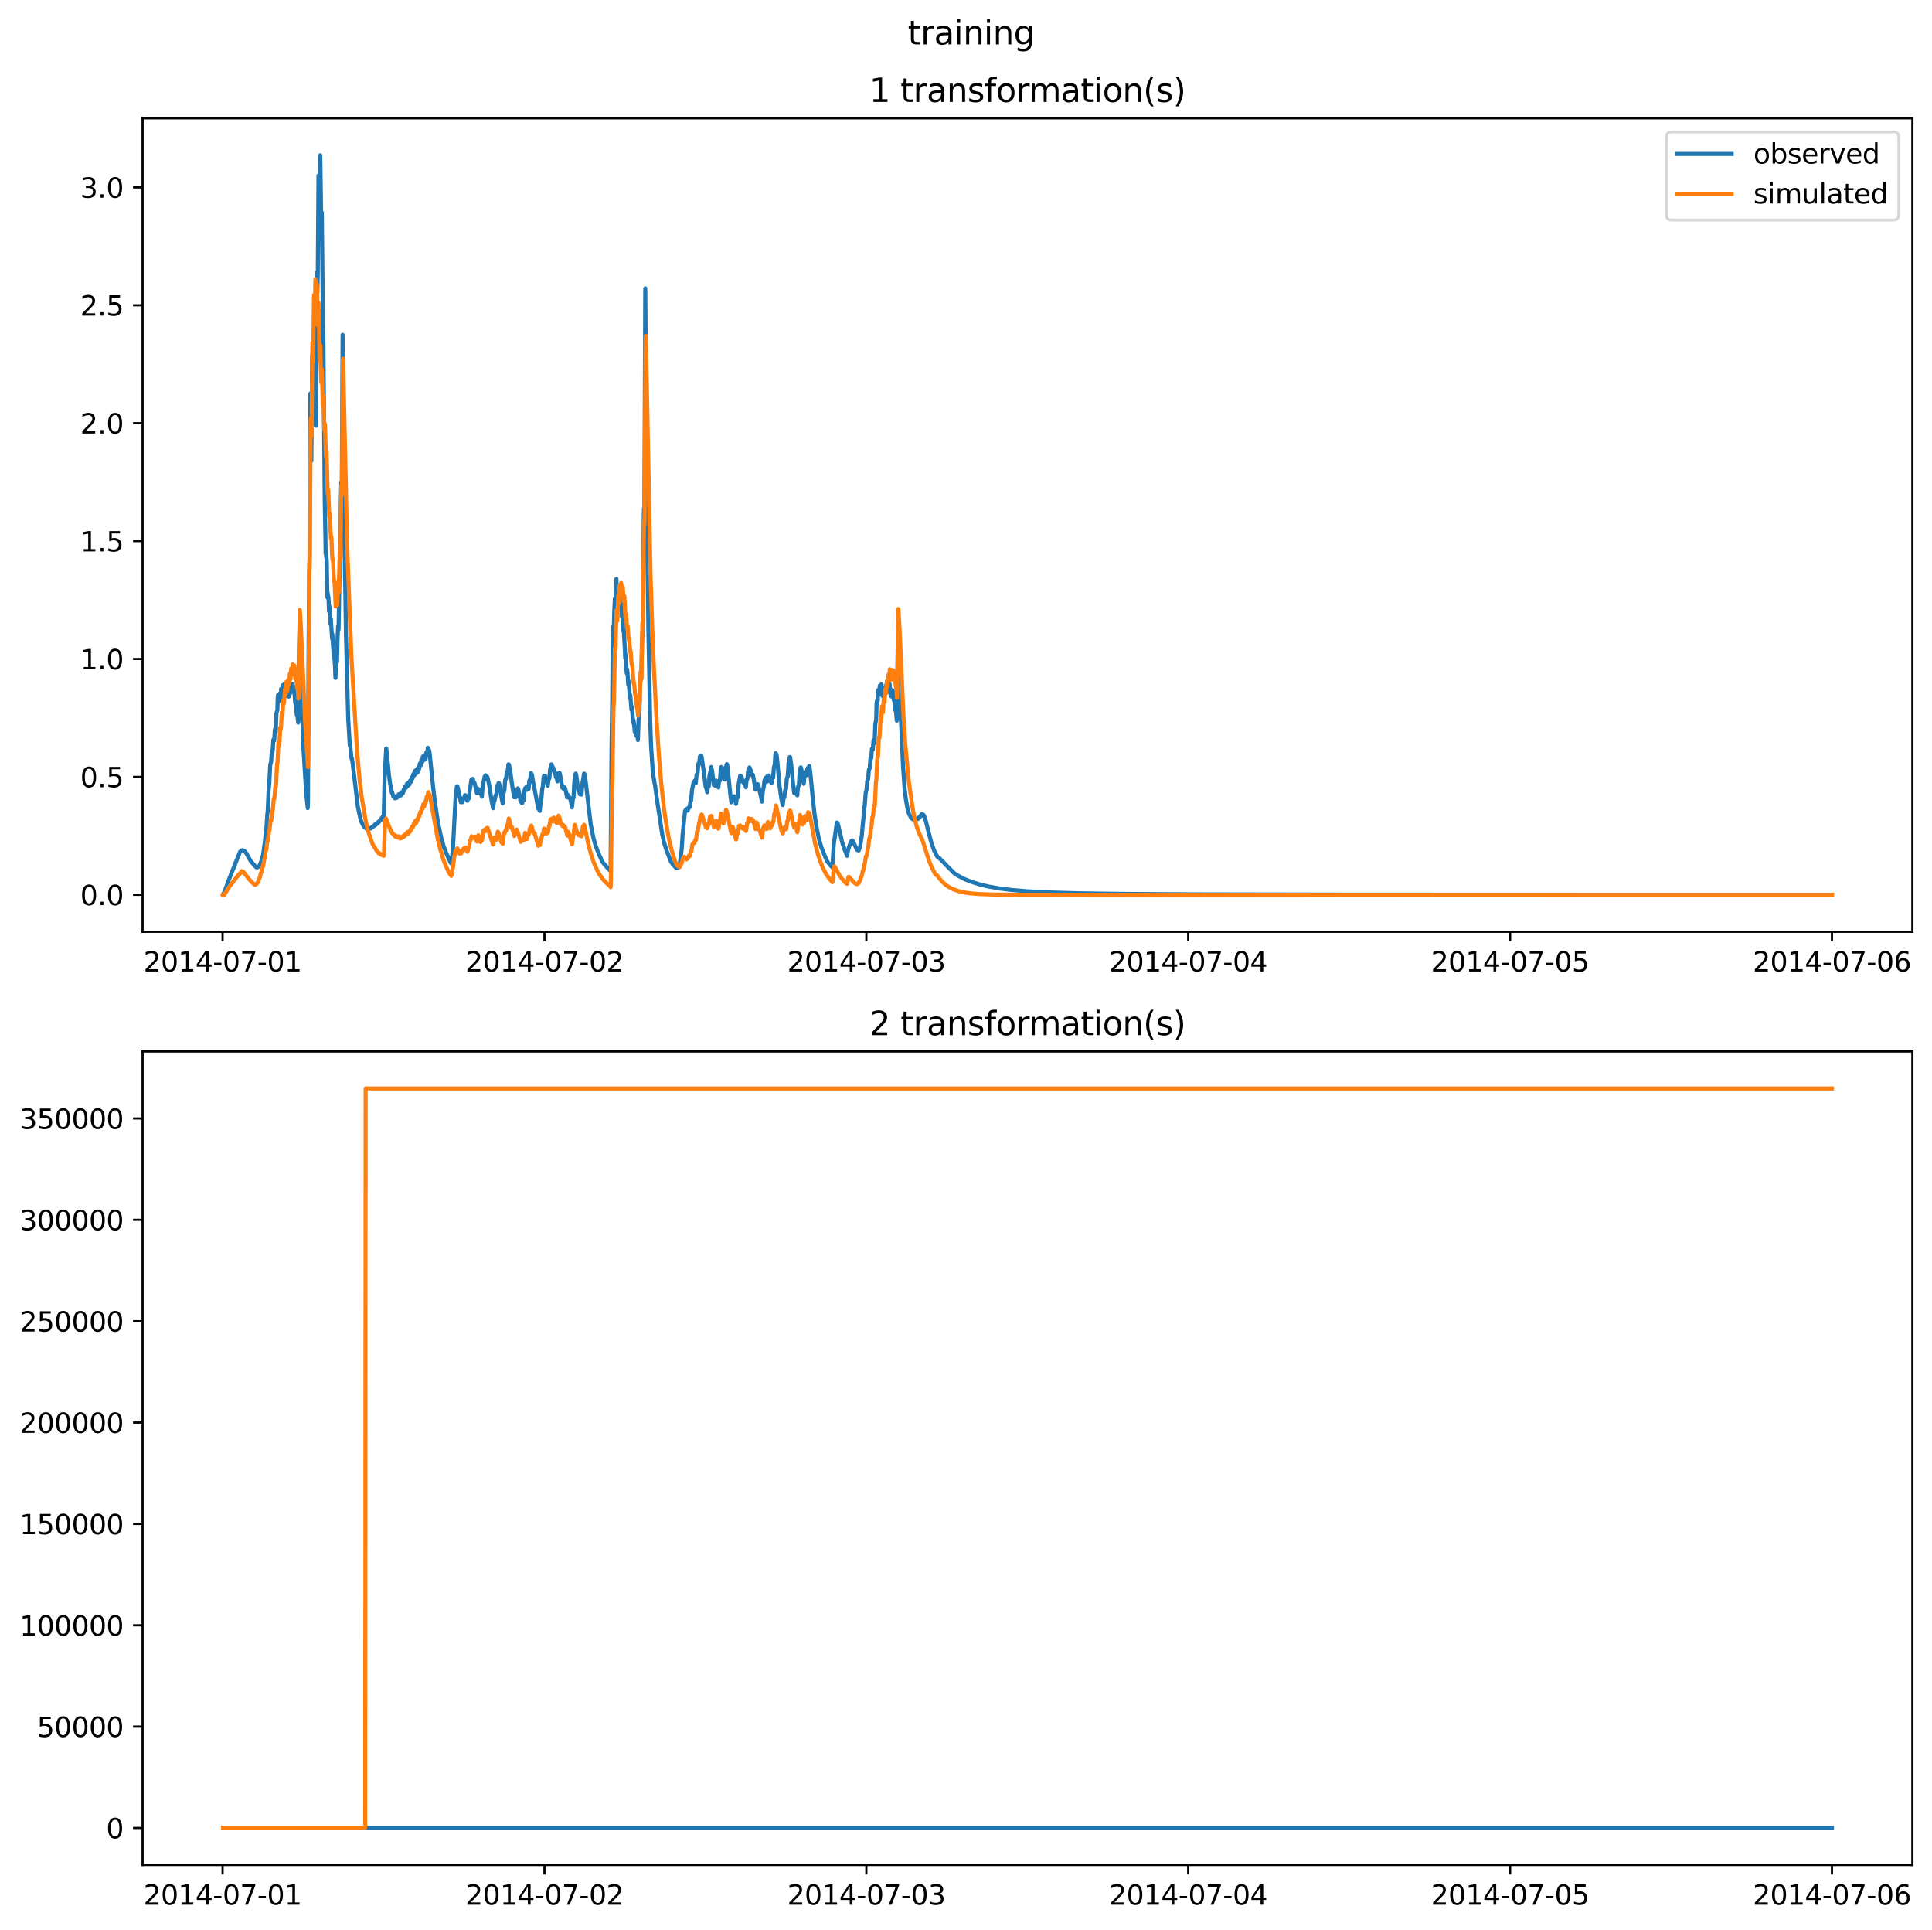 <?xml version="1.0" encoding="utf-8" standalone="no"?>
<!DOCTYPE svg PUBLIC "-//W3C//DTD SVG 1.1//EN"
  "http://www.w3.org/Graphics/SVG/1.1/DTD/svg11.dtd">
<svg xmlns:xlink="http://www.w3.org/1999/xlink" width="709.649pt" height="708.798pt" viewBox="0 0 709.649 708.798" xmlns="http://www.w3.org/2000/svg" version="1.1">
 <defs>
  <style type="text/css">*{stroke-linejoin: round; stroke-linecap: butt}</style>
 </defs>
 <g id="figure_1">
  <g id="patch_1">
   <path d="M -0 708.798 
L 709.649 708.798 
L 709.649 0 
L -0 0 
z
" style="fill: #ffffff"/>
  </g>
  <g id="axes_1">
   <g id="patch_2">
    <path d="M 52.375 342.2 
L 702.449 342.2 
L 702.449 43.44 
L 52.375 43.44 
z
" style="fill: #ffffff"/>
   </g>
   <g id="matplotlib.axis_1">
    <g id="xtick_1">
     <g id="line2d_1">
      <defs>
       <path id="m03598e55c0" d="M 0 0 
L 0 3.5 
" style="stroke: #000000; stroke-width: 0.8"/>
      </defs>
      <g>
       <use xlink:href="#m03598e55c0" x="81.76" y="342.2" style="stroke: #000000; stroke-width: 0.8"/>
      </g>
     </g>
     <g id="text_1">
      <!-- 2014-07-01 -->
      <g transform="translate(52.702 356.798) scale(0.1 -0.1)">
       <defs>
        <path id="DejaVuSans-32" d="M 1228 531 
L 3431 531 
L 3431 0 
L 469 0 
L 469 531 
Q 828 903 1448 1529 
Q 2069 2156 2228 2338 
Q 2531 2678 2651 2914 
Q 2772 3150 2772 3378 
Q 2772 3750 2511 3984 
Q 2250 4219 1831 4219 
Q 1534 4219 1204 4116 
Q 875 4013 500 3803 
L 500 4441 
Q 881 4594 1212 4672 
Q 1544 4750 1819 4750 
Q 2544 4750 2975 4387 
Q 3406 4025 3406 3419 
Q 3406 3131 3298 2873 
Q 3191 2616 2906 2266 
Q 2828 2175 2409 1742 
Q 1991 1309 1228 531 
z
" transform="scale(0.016)"/>
        <path id="DejaVuSans-30" d="M 2034 4250 
Q 1547 4250 1301 3770 
Q 1056 3291 1056 2328 
Q 1056 1369 1301 889 
Q 1547 409 2034 409 
Q 2525 409 2770 889 
Q 3016 1369 3016 2328 
Q 3016 3291 2770 3770 
Q 2525 4250 2034 4250 
z
M 2034 4750 
Q 2819 4750 3233 4129 
Q 3647 3509 3647 2328 
Q 3647 1150 3233 529 
Q 2819 -91 2034 -91 
Q 1250 -91 836 529 
Q 422 1150 422 2328 
Q 422 3509 836 4129 
Q 1250 4750 2034 4750 
z
" transform="scale(0.016)"/>
        <path id="DejaVuSans-31" d="M 794 531 
L 1825 531 
L 1825 4091 
L 703 3866 
L 703 4441 
L 1819 4666 
L 2450 4666 
L 2450 531 
L 3481 531 
L 3481 0 
L 794 0 
L 794 531 
z
" transform="scale(0.016)"/>
        <path id="DejaVuSans-34" d="M 2419 4116 
L 825 1625 
L 2419 1625 
L 2419 4116 
z
M 2253 4666 
L 3047 4666 
L 3047 1625 
L 3713 1625 
L 3713 1100 
L 3047 1100 
L 3047 0 
L 2419 0 
L 2419 1100 
L 313 1100 
L 313 1709 
L 2253 4666 
z
" transform="scale(0.016)"/>
        <path id="DejaVuSans-2d" d="M 313 2009 
L 1997 2009 
L 1997 1497 
L 313 1497 
L 313 2009 
z
" transform="scale(0.016)"/>
        <path id="DejaVuSans-37" d="M 525 4666 
L 3525 4666 
L 3525 4397 
L 1831 0 
L 1172 0 
L 2766 4134 
L 525 4134 
L 525 4666 
z
" transform="scale(0.016)"/>
       </defs>
       <use xlink:href="#DejaVuSans-32"/>
       <use xlink:href="#DejaVuSans-30" x="63.623"/>
       <use xlink:href="#DejaVuSans-31" x="127.246"/>
       <use xlink:href="#DejaVuSans-34" x="190.869"/>
       <use xlink:href="#DejaVuSans-2d" x="254.492"/>
       <use xlink:href="#DejaVuSans-30" x="290.576"/>
       <use xlink:href="#DejaVuSans-37" x="354.199"/>
       <use xlink:href="#DejaVuSans-2d" x="417.822"/>
       <use xlink:href="#DejaVuSans-30" x="453.906"/>
       <use xlink:href="#DejaVuSans-31" x="517.529"/>
      </g>
     </g>
    </g>
    <g id="xtick_2">
     <g id="line2d_2">
      <g>
       <use xlink:href="#m03598e55c0" x="199.988" y="342.2" style="stroke: #000000; stroke-width: 0.8"/>
      </g>
     </g>
     <g id="text_2">
      <!-- 2014-07-02 -->
      <g transform="translate(170.93 356.798) scale(0.1 -0.1)">
       <use xlink:href="#DejaVuSans-32"/>
       <use xlink:href="#DejaVuSans-30" x="63.623"/>
       <use xlink:href="#DejaVuSans-31" x="127.246"/>
       <use xlink:href="#DejaVuSans-34" x="190.869"/>
       <use xlink:href="#DejaVuSans-2d" x="254.492"/>
       <use xlink:href="#DejaVuSans-30" x="290.576"/>
       <use xlink:href="#DejaVuSans-37" x="354.199"/>
       <use xlink:href="#DejaVuSans-2d" x="417.822"/>
       <use xlink:href="#DejaVuSans-30" x="453.906"/>
       <use xlink:href="#DejaVuSans-32" x="517.529"/>
      </g>
     </g>
    </g>
    <g id="xtick_3">
     <g id="line2d_3">
      <g>
       <use xlink:href="#m03598e55c0" x="318.216" y="342.2" style="stroke: #000000; stroke-width: 0.8"/>
      </g>
     </g>
     <g id="text_3">
      <!-- 2014-07-03 -->
      <g transform="translate(289.158 356.798) scale(0.1 -0.1)">
       <defs>
        <path id="DejaVuSans-33" d="M 2597 2516 
Q 3050 2419 3304 2112 
Q 3559 1806 3559 1356 
Q 3559 666 3084 287 
Q 2609 -91 1734 -91 
Q 1441 -91 1130 -33 
Q 819 25 488 141 
L 488 750 
Q 750 597 1062 519 
Q 1375 441 1716 441 
Q 2309 441 2620 675 
Q 2931 909 2931 1356 
Q 2931 1769 2642 2001 
Q 2353 2234 1838 2234 
L 1294 2234 
L 1294 2753 
L 1863 2753 
Q 2328 2753 2575 2939 
Q 2822 3125 2822 3475 
Q 2822 3834 2567 4026 
Q 2313 4219 1838 4219 
Q 1578 4219 1281 4162 
Q 984 4106 628 3988 
L 628 4550 
Q 988 4650 1302 4700 
Q 1616 4750 1894 4750 
Q 2613 4750 3031 4423 
Q 3450 4097 3450 3541 
Q 3450 3153 3228 2886 
Q 3006 2619 2597 2516 
z
" transform="scale(0.016)"/>
       </defs>
       <use xlink:href="#DejaVuSans-32"/>
       <use xlink:href="#DejaVuSans-30" x="63.623"/>
       <use xlink:href="#DejaVuSans-31" x="127.246"/>
       <use xlink:href="#DejaVuSans-34" x="190.869"/>
       <use xlink:href="#DejaVuSans-2d" x="254.492"/>
       <use xlink:href="#DejaVuSans-30" x="290.576"/>
       <use xlink:href="#DejaVuSans-37" x="354.199"/>
       <use xlink:href="#DejaVuSans-2d" x="417.822"/>
       <use xlink:href="#DejaVuSans-30" x="453.906"/>
       <use xlink:href="#DejaVuSans-33" x="517.529"/>
      </g>
     </g>
    </g>
    <g id="xtick_4">
     <g id="line2d_4">
      <g>
       <use xlink:href="#m03598e55c0" x="436.444" y="342.2" style="stroke: #000000; stroke-width: 0.8"/>
      </g>
     </g>
     <g id="text_4">
      <!-- 2014-07-04 -->
      <g transform="translate(407.386 356.798) scale(0.1 -0.1)">
       <use xlink:href="#DejaVuSans-32"/>
       <use xlink:href="#DejaVuSans-30" x="63.623"/>
       <use xlink:href="#DejaVuSans-31" x="127.246"/>
       <use xlink:href="#DejaVuSans-34" x="190.869"/>
       <use xlink:href="#DejaVuSans-2d" x="254.492"/>
       <use xlink:href="#DejaVuSans-30" x="290.576"/>
       <use xlink:href="#DejaVuSans-37" x="354.199"/>
       <use xlink:href="#DejaVuSans-2d" x="417.822"/>
       <use xlink:href="#DejaVuSans-30" x="453.906"/>
       <use xlink:href="#DejaVuSans-34" x="517.529"/>
      </g>
     </g>
    </g>
    <g id="xtick_5">
     <g id="line2d_5">
      <g>
       <use xlink:href="#m03598e55c0" x="554.672" y="342.2" style="stroke: #000000; stroke-width: 0.8"/>
      </g>
     </g>
     <g id="text_5">
      <!-- 2014-07-05 -->
      <g transform="translate(525.614 356.798) scale(0.1 -0.1)">
       <defs>
        <path id="DejaVuSans-35" d="M 691 4666 
L 3169 4666 
L 3169 4134 
L 1269 4134 
L 1269 2991 
Q 1406 3038 1543 3061 
Q 1681 3084 1819 3084 
Q 2600 3084 3056 2656 
Q 3513 2228 3513 1497 
Q 3513 744 3044 326 
Q 2575 -91 1722 -91 
Q 1428 -91 1123 -41 
Q 819 9 494 109 
L 494 744 
Q 775 591 1075 516 
Q 1375 441 1709 441 
Q 2250 441 2565 725 
Q 2881 1009 2881 1497 
Q 2881 1984 2565 2268 
Q 2250 2553 1709 2553 
Q 1456 2553 1204 2497 
Q 953 2441 691 2322 
L 691 4666 
z
" transform="scale(0.016)"/>
       </defs>
       <use xlink:href="#DejaVuSans-32"/>
       <use xlink:href="#DejaVuSans-30" x="63.623"/>
       <use xlink:href="#DejaVuSans-31" x="127.246"/>
       <use xlink:href="#DejaVuSans-34" x="190.869"/>
       <use xlink:href="#DejaVuSans-2d" x="254.492"/>
       <use xlink:href="#DejaVuSans-30" x="290.576"/>
       <use xlink:href="#DejaVuSans-37" x="354.199"/>
       <use xlink:href="#DejaVuSans-2d" x="417.822"/>
       <use xlink:href="#DejaVuSans-30" x="453.906"/>
       <use xlink:href="#DejaVuSans-35" x="517.529"/>
      </g>
     </g>
    </g>
    <g id="xtick_6">
     <g id="line2d_6">
      <g>
       <use xlink:href="#m03598e55c0" x="672.9" y="342.2" style="stroke: #000000; stroke-width: 0.8"/>
      </g>
     </g>
     <g id="text_6">
      <!-- 2014-07-06 -->
      <g transform="translate(643.842 356.798) scale(0.1 -0.1)">
       <defs>
        <path id="DejaVuSans-36" d="M 2113 2584 
Q 1688 2584 1439 2293 
Q 1191 2003 1191 1497 
Q 1191 994 1439 701 
Q 1688 409 2113 409 
Q 2538 409 2786 701 
Q 3034 994 3034 1497 
Q 3034 2003 2786 2293 
Q 2538 2584 2113 2584 
z
M 3366 4563 
L 3366 3988 
Q 3128 4100 2886 4159 
Q 2644 4219 2406 4219 
Q 1781 4219 1451 3797 
Q 1122 3375 1075 2522 
Q 1259 2794 1537 2939 
Q 1816 3084 2150 3084 
Q 2853 3084 3261 2657 
Q 3669 2231 3669 1497 
Q 3669 778 3244 343 
Q 2819 -91 2113 -91 
Q 1303 -91 875 529 
Q 447 1150 447 2328 
Q 447 3434 972 4092 
Q 1497 4750 2381 4750 
Q 2619 4750 2861 4703 
Q 3103 4656 3366 4563 
z
" transform="scale(0.016)"/>
       </defs>
       <use xlink:href="#DejaVuSans-32"/>
       <use xlink:href="#DejaVuSans-30" x="63.623"/>
       <use xlink:href="#DejaVuSans-31" x="127.246"/>
       <use xlink:href="#DejaVuSans-34" x="190.869"/>
       <use xlink:href="#DejaVuSans-2d" x="254.492"/>
       <use xlink:href="#DejaVuSans-30" x="290.576"/>
       <use xlink:href="#DejaVuSans-37" x="354.199"/>
       <use xlink:href="#DejaVuSans-2d" x="417.822"/>
       <use xlink:href="#DejaVuSans-30" x="453.906"/>
       <use xlink:href="#DejaVuSans-36" x="517.529"/>
      </g>
     </g>
    </g>
   </g>
   <g id="matplotlib.axis_2">
    <g id="ytick_1">
     <g id="line2d_7">
      <defs>
       <path id="m0f0bc3e677" d="M 0 0 
L -3.5 0 
" style="stroke: #000000; stroke-width: 0.8"/>
      </defs>
      <g>
       <use xlink:href="#m0f0bc3e677" x="52.375" y="328.619" style="stroke: #000000; stroke-width: 0.8"/>
      </g>
     </g>
     <g id="text_7">
      <!-- 0.0 -->
      <g transform="translate(29.472 332.418) scale(0.1 -0.1)">
       <defs>
        <path id="DejaVuSans-2e" d="M 684 794 
L 1344 794 
L 1344 0 
L 684 0 
L 684 794 
z
" transform="scale(0.016)"/>
       </defs>
       <use xlink:href="#DejaVuSans-30"/>
       <use xlink:href="#DejaVuSans-2e" x="63.623"/>
       <use xlink:href="#DejaVuSans-30" x="95.41"/>
      </g>
     </g>
    </g>
    <g id="ytick_2">
     <g id="line2d_8">
      <g>
       <use xlink:href="#m0f0bc3e677" x="52.375" y="285.315" style="stroke: #000000; stroke-width: 0.8"/>
      </g>
     </g>
     <g id="text_8">
      <!-- 0.5 -->
      <g transform="translate(29.472 289.114) scale(0.1 -0.1)">
       <use xlink:href="#DejaVuSans-30"/>
       <use xlink:href="#DejaVuSans-2e" x="63.623"/>
       <use xlink:href="#DejaVuSans-35" x="95.41"/>
      </g>
     </g>
    </g>
    <g id="ytick_3">
     <g id="line2d_9">
      <g>
       <use xlink:href="#m0f0bc3e677" x="52.375" y="242.012" style="stroke: #000000; stroke-width: 0.8"/>
      </g>
     </g>
     <g id="text_9">
      <!-- 1.0 -->
      <g transform="translate(29.472 245.811) scale(0.1 -0.1)">
       <use xlink:href="#DejaVuSans-31"/>
       <use xlink:href="#DejaVuSans-2e" x="63.623"/>
       <use xlink:href="#DejaVuSans-30" x="95.41"/>
      </g>
     </g>
    </g>
    <g id="ytick_4">
     <g id="line2d_10">
      <g>
       <use xlink:href="#m0f0bc3e677" x="52.375" y="198.709" style="stroke: #000000; stroke-width: 0.8"/>
      </g>
     </g>
     <g id="text_10">
      <!-- 1.5 -->
      <g transform="translate(29.472 202.508) scale(0.1 -0.1)">
       <use xlink:href="#DejaVuSans-31"/>
       <use xlink:href="#DejaVuSans-2e" x="63.623"/>
       <use xlink:href="#DejaVuSans-35" x="95.41"/>
      </g>
     </g>
    </g>
    <g id="ytick_5">
     <g id="line2d_11">
      <g>
       <use xlink:href="#m0f0bc3e677" x="52.375" y="155.405" style="stroke: #000000; stroke-width: 0.8"/>
      </g>
     </g>
     <g id="text_11">
      <!-- 2.0 -->
      <g transform="translate(29.472 159.204) scale(0.1 -0.1)">
       <use xlink:href="#DejaVuSans-32"/>
       <use xlink:href="#DejaVuSans-2e" x="63.623"/>
       <use xlink:href="#DejaVuSans-30" x="95.41"/>
      </g>
     </g>
    </g>
    <g id="ytick_6">
     <g id="line2d_12">
      <g>
       <use xlink:href="#m0f0bc3e677" x="52.375" y="112.102" style="stroke: #000000; stroke-width: 0.8"/>
      </g>
     </g>
     <g id="text_12">
      <!-- 2.5 -->
      <g transform="translate(29.472 115.901) scale(0.1 -0.1)">
       <use xlink:href="#DejaVuSans-32"/>
       <use xlink:href="#DejaVuSans-2e" x="63.623"/>
       <use xlink:href="#DejaVuSans-35" x="95.41"/>
      </g>
     </g>
    </g>
    <g id="ytick_7">
     <g id="line2d_13">
      <g>
       <use xlink:href="#m0f0bc3e677" x="52.375" y="68.798" style="stroke: #000000; stroke-width: 0.8"/>
      </g>
     </g>
     <g id="text_13">
      <!-- 3.0 -->
      <g transform="translate(29.472 72.598) scale(0.1 -0.1)">
       <use xlink:href="#DejaVuSans-33"/>
       <use xlink:href="#DejaVuSans-2e" x="63.623"/>
       <use xlink:href="#DejaVuSans-30" x="95.41"/>
      </g>
     </g>
    </g>
   </g>
   <g id="line2d_14">
    <path d="M 81.924 328.58 
L 82.17 328.059 
L 82.663 326.993 
L 83.484 324.705 
L 83.73 324.012 
L 84.715 321.425 
L 85.044 320.636 
L 88.164 312.839 
L 88.41 312.673 
L 88.656 312.337 
L 89.149 312.243 
L 89.641 312.447 
L 90.134 312.889 
L 90.545 313.476 
L 92.105 316.261 
L 93.993 318.406 
L 94.403 318.584 
L 94.978 318.304 
L 95.307 317.843 
L 95.471 317.596 
L 95.881 316.477 
L 95.963 316.381 
L 96.702 313.63 
L 97.031 311.002 
L 97.277 309.381 
L 97.523 306.906 
L 97.77 305.683 
L 98.18 299.105 
L 98.344 297.74 
L 98.673 290.186 
L 98.919 287.795 
L 99.247 280.938 
L 99.576 279.833 
L 99.822 275.968 
L 99.904 275.652 
L 99.986 275.737 
L 100.151 275.973 
L 100.397 271.694 
L 100.561 271.637 
L 100.643 272.034 
L 100.725 271.966 
L 100.972 267.851 
L 101.218 268.727 
L 101.3 268.665 
L 101.546 261.863 
L 101.711 261.364 
L 101.875 260.801 
L 102.039 255.669 
L 102.121 255.333 
L 102.285 255.862 
L 102.45 256.792 
L 102.532 257.553 
L 102.696 254.718 
L 102.778 254.881 
L 103.106 256.464 
L 103.271 252.978 
L 103.353 252.923 
L 103.681 254.817 
L 103.845 251.67 
L 103.927 251.797 
L 104.256 254.18 
L 104.42 251.208 
L 104.502 251.412 
L 104.83 253.953 
L 104.995 251.098 
L 105.077 251.277 
L 105.487 255.624 
L 105.652 253.396 
L 105.734 253.66 
L 106.062 255.837 
L 106.226 252.423 
L 106.308 252.472 
L 106.637 254.606 
L 106.801 251.476 
L 106.883 251.642 
L 107.211 254.095 
L 107.376 251.221 
L 107.458 251.382 
L 107.786 254.05 
L 107.868 251.983 
L 107.95 252.124 
L 108.197 254.905 
L 108.443 258.186 
L 108.525 257.203 
L 108.689 258.713 
L 109.018 262.562 
L 109.1 261.461 
L 109.182 261.693 
L 109.428 264.469 
L 109.51 265.386 
L 109.592 264.573 
L 109.839 239.899 
L 110.085 228.356 
L 110.413 239.895 
L 110.988 262.187 
L 111.481 275.245 
L 112.466 291.139 
L 113.041 296.771 
L 113.123 294.398 
L 113.369 235.687 
L 113.615 206.849 
L 113.698 205.218 
L 114.026 144.517 
L 114.108 145.735 
L 114.354 169.235 
L 114.683 130.424 
L 114.929 154.641 
L 115.258 129.098 
L 115.504 155.666 
L 115.586 149.606 
L 115.832 135.425 
L 115.996 147.049 
L 116.079 156.363 
L 116.243 132.657 
L 116.489 99.91 
L 116.571 107.209 
L 116.735 99.962 
L 116.982 64.472 
L 117.31 83.716 
L 117.392 80.227 
L 117.639 57.02 
L 118.049 84.743 
L 118.213 78.009 
L 118.624 118.578 
L 118.788 125.297 
L 119.281 183.546 
L 119.527 197.169 
L 119.609 203.363 
L 119.691 202.754 
L 119.855 204.783 
L 119.937 204.976 
L 120.02 206.158 
L 120.266 219.463 
L 120.348 217.734 
L 120.512 219.021 
L 120.594 219.137 
L 120.676 219.609 
L 120.841 224.47 
L 120.923 222.39 
L 121.087 223.572 
L 121.251 224.61 
L 121.415 229.061 
L 121.497 227.228 
L 121.99 234.569 
L 122.072 232.893 
L 122.565 240.715 
L 122.647 238.893 
L 123.057 244.867 
L 123.222 248.981 
L 123.386 244.274 
L 123.632 243.009 
L 123.714 242.913 
L 123.796 243.044 
L 123.96 235.035 
L 124.207 229.807 
L 124.371 231.161 
L 124.617 215.384 
L 124.781 209.461 
L 124.946 211.885 
L 125.192 185.31 
L 125.356 177.065 
L 125.52 183.232 
L 125.849 122.954 
L 126.013 141.165 
L 126.506 195.247 
L 127.08 232.75 
L 127.901 264.141 
L 128.066 266.568 
L 128.476 273.72 
L 128.558 273.684 
L 128.722 274.649 
L 129.133 278.714 
L 129.215 278.546 
L 129.297 278.588 
L 129.626 281.042 
L 131.432 296.281 
L 132.499 301.151 
L 132.828 301.975 
L 133.402 303.095 
L 133.895 303.804 
L 134.059 303.798 
L 134.305 304.087 
L 134.387 304.2 
L 134.47 304.127 
L 134.634 304.043 
L 134.88 304.226 
L 135.044 304.429 
L 135.373 304.215 
L 135.619 304.422 
L 135.947 304.11 
L 136.194 304.266 
L 136.522 303.818 
L 136.768 303.908 
L 137.179 303.367 
L 137.343 303.419 
L 137.672 302.817 
L 137.918 302.893 
L 138 302.945 
L 138.328 302.382 
L 138.575 302.494 
L 138.821 301.949 
L 138.985 301.919 
L 139.149 301.991 
L 139.478 301.28 
L 139.724 301.325 
L 140.053 300.542 
L 140.299 300.587 
L 140.627 299.778 
L 140.874 299.879 
L 140.956 299.523 
L 141.284 284.986 
L 141.859 274.857 
L 142.023 275.946 
L 142.844 284.471 
L 143.337 288.159 
L 143.501 288.736 
L 143.911 291.1 
L 143.994 291.058 
L 144.076 291.086 
L 144.322 291.912 
L 144.486 292.618 
L 144.65 292.285 
L 144.815 292.518 
L 145.061 293.185 
L 145.225 292.563 
L 145.389 292.604 
L 145.636 293.074 
L 145.882 292.248 
L 146.046 292.369 
L 146.21 292.67 
L 146.457 291.722 
L 146.621 291.811 
L 146.867 292.344 
L 147.113 291.422 
L 147.278 291.592 
L 147.442 291.968 
L 147.688 290.922 
L 147.852 290.988 
L 148.017 291.248 
L 148.263 289.973 
L 148.427 289.996 
L 148.591 290.256 
L 148.838 288.906 
L 149.002 288.97 
L 149.166 289.278 
L 149.412 287.909 
L 149.577 287.992 
L 149.823 288.637 
L 150.069 287.379 
L 150.233 287.628 
L 150.398 288.109 
L 150.644 286.675 
L 150.808 286.768 
L 150.972 287.105 
L 151.219 285.453 
L 151.383 285.529 
L 151.547 285.909 
L 151.793 284.379 
L 151.875 284.203 
L 152.122 284.825 
L 152.368 283.288 
L 152.45 283.09 
L 152.779 284.145 
L 152.943 282.712 
L 153.025 282.836 
L 153.107 282.731 
L 153.353 283.697 
L 153.517 282.014 
L 153.6 282.035 
L 153.682 281.785 
L 153.928 282.496 
L 154.174 280.566 
L 154.256 280.339 
L 154.503 281.139 
L 154.749 279.131 
L 154.831 279.037 
L 155.077 279.91 
L 155.324 277.825 
L 155.406 277.808 
L 155.734 279.172 
L 155.898 277.429 
L 155.981 277.495 
L 156.063 277.625 
L 156.309 278.812 
L 156.555 276.412 
L 156.637 276.429 
L 156.884 277.225 
L 157.13 274.629 
L 157.294 275.061 
L 157.458 275.837 
L 157.623 275.458 
L 157.787 276.407 
L 159.1 289.174 
L 159.839 295.25 
L 160.907 302.178 
L 162.056 307.636 
L 162.959 310.808 
L 163.862 313.186 
L 165.504 316.814 
L 165.751 317.088 
L 165.915 315.521 
L 166.243 313.023 
L 166.325 312.618 
L 167.311 293.361 
L 167.803 288.855 
L 167.968 288.74 
L 168.214 289.466 
L 168.542 291.102 
L 168.871 292.523 
L 169.281 294.635 
L 169.363 294.362 
L 169.445 294.146 
L 169.528 294.185 
L 169.692 294.36 
L 169.856 294.605 
L 170.102 293.331 
L 170.266 293.16 
L 170.513 293.291 
L 170.759 292.062 
L 170.923 292.07 
L 171.334 292.874 
L 171.662 294.08 
L 171.908 292.881 
L 172.073 293.036 
L 172.237 293.255 
L 172.483 290.495 
L 172.894 288.097 
L 173.14 286.393 
L 173.222 286.256 
L 173.304 286.308 
L 173.468 286.607 
L 173.633 286.033 
L 173.715 286.116 
L 173.961 287.219 
L 174.043 287.651 
L 174.207 287.369 
L 174.372 287.794 
L 175.193 291.314 
L 175.439 289.627 
L 175.603 289.692 
L 175.849 289.969 
L 176.014 290.057 
L 176.178 290.41 
L 176.424 291.537 
L 176.506 291.289 
L 176.588 291.19 
L 176.835 291.996 
L 176.999 292.571 
L 177.245 289.072 
L 177.984 285.285 
L 178.148 285.665 
L 178.313 284.702 
L 178.477 284.926 
L 178.723 286.001 
L 178.887 285.282 
L 178.969 285.29 
L 179.134 285.704 
L 179.79 288.909 
L 180.529 293.83 
L 181.104 296.822 
L 181.432 294.338 
L 181.679 293.981 
L 182.007 292.21 
L 182.171 291.915 
L 182.336 291.879 
L 182.582 288.698 
L 182.828 288.259 
L 182.91 288.209 
L 183.157 287.544 
L 183.239 287.576 
L 183.403 288.043 
L 183.813 290.467 
L 184.306 293.375 
L 184.634 295.063 
L 184.881 291.576 
L 185.209 290.364 
L 185.291 290 
L 185.538 286.676 
L 185.702 286.044 
L 185.866 286.023 
L 186.112 283.815 
L 186.194 283.474 
L 186.441 283.842 
L 186.687 281.154 
L 186.769 280.693 
L 186.851 280.861 
L 186.933 280.812 
L 187.344 282.632 
L 188.001 287.58 
L 188.493 290.733 
L 188.822 292.763 
L 188.986 292.02 
L 189.15 292.234 
L 189.396 292.836 
L 189.643 290.689 
L 189.889 290.092 
L 189.971 290.01 
L 190.217 289.528 
L 190.382 289.824 
L 190.792 291.685 
L 191.203 294.394 
L 191.285 294.163 
L 191.367 294.026 
L 191.613 294.591 
L 191.777 295.057 
L 192.024 294.108 
L 192.188 293.985 
L 192.352 293.918 
L 192.598 290.547 
L 192.845 289.637 
L 193.173 289.152 
L 193.337 289.437 
L 193.502 290.108 
L 193.748 288.762 
L 193.994 289.368 
L 194.158 289.716 
L 194.405 286.811 
L 194.651 286.325 
L 194.733 286.225 
L 194.979 284.147 
L 195.061 283.899 
L 195.144 283.98 
L 195.308 284.405 
L 195.472 284.912 
L 195.8 287.136 
L 195.965 287.91 
L 196.129 288.651 
L 197.689 296.91 
L 197.771 296.853 
L 197.853 296.783 
L 198.263 297.813 
L 198.592 294.571 
L 198.838 293.602 
L 199.167 289.684 
L 199.413 288.711 
L 199.659 285.454 
L 199.823 284.916 
L 199.988 285.01 
L 200.07 285.125 
L 200.234 284.891 
L 200.398 285.458 
L 200.644 287.07 
L 200.727 286.866 
L 200.809 286.883 
L 200.973 287.469 
L 201.219 288.598 
L 201.465 286.269 
L 201.63 285.951 
L 201.712 285.973 
L 201.794 285.867 
L 202.04 282.641 
L 202.204 281.958 
L 202.287 281.797 
L 202.369 281.902 
L 202.533 280.711 
L 202.615 280.777 
L 202.697 280.845 
L 203.025 282.848 
L 203.19 281.919 
L 203.6 283.573 
L 203.682 283.412 
L 203.764 283.335 
L 204.093 284.862 
L 204.175 285.398 
L 204.339 285.153 
L 204.503 285.765 
L 204.75 286.983 
L 204.996 284.55 
L 205.078 284.044 
L 205.16 284.131 
L 205.406 283.86 
L 205.489 283.786 
L 205.571 283.889 
L 205.735 284.609 
L 206.145 286.764 
L 206.556 289.331 
L 206.638 289.056 
L 206.72 288.909 
L 206.802 288.971 
L 207.131 289.844 
L 207.377 289.187 
L 207.541 289.46 
L 207.952 291.021 
L 208.28 292.847 
L 208.526 291.894 
L 208.691 292.202 
L 208.937 292.854 
L 209.019 292.799 
L 209.183 292.81 
L 209.347 293.072 
L 209.676 294.265 
L 210.086 296.511 
L 210.415 293.495 
L 210.661 292.967 
L 210.989 286.876 
L 211.318 284.473 
L 211.482 284.093 
L 211.646 284.621 
L 212.467 290.455 
L 212.549 290.405 
L 212.631 290.408 
L 212.96 291.497 
L 213.042 291.754 
L 213.288 291.29 
L 213.453 291.541 
L 213.617 291.826 
L 213.863 287.968 
L 214.274 285.684 
L 214.52 284.146 
L 214.602 284.115 
L 214.766 284.602 
L 215.095 286.765 
L 216.983 302.822 
L 217.968 307.747 
L 218.789 310.655 
L 219.692 313.036 
L 221.252 316.521 
L 222.894 318.479 
L 224.208 319.875 
L 224.29 318.571 
L 224.618 275.336 
L 224.865 257.427 
L 225.029 238.779 
L 225.275 229.831 
L 225.357 230.151 
L 225.44 231.849 
L 225.604 224.832 
L 225.85 219.859 
L 226.014 223.395 
L 226.178 217.597 
L 226.425 212.616 
L 226.671 222.229 
L 226.753 218.509 
L 226.835 218.992 
L 227.082 216.165 
L 227.246 220.647 
L 227.328 217.586 
L 227.41 218.086 
L 227.574 216.925 
L 227.656 217.192 
L 227.82 222.229 
L 227.903 220.019 
L 228.067 220.858 
L 228.231 221.708 
L 228.395 226.404 
L 228.477 224.569 
L 228.724 226.782 
L 228.888 229.336 
L 228.97 231.848 
L 229.052 230.173 
L 229.545 238.966 
L 229.627 241.735 
L 229.709 240.221 
L 230.201 247.23 
L 230.284 245.778 
L 230.366 246.031 
L 230.448 246.563 
L 230.776 251.619 
L 230.858 250.1 
L 230.94 250.597 
L 231.105 252.742 
L 231.351 256.292 
L 231.433 255.051 
L 231.515 255.369 
L 231.926 260.659 
L 232.008 259.469 
L 232.09 259.727 
L 232.582 265.449 
L 232.665 264.386 
L 232.829 265.366 
L 233.157 268.759 
L 233.321 267.31 
L 233.403 267.423 
L 233.732 270.236 
L 233.896 269.061 
L 233.978 269.21 
L 234.307 271.793 
L 234.553 264.423 
L 234.881 261.907 
L 235.046 252.579 
L 235.292 249.088 
L 235.374 248.532 
L 235.538 249.434 
L 235.784 236.45 
L 236.031 231.666 
L 236.113 231.727 
L 236.359 197.645 
L 236.523 186.776 
L 236.605 190.031 
L 236.688 188.049 
L 237.016 105.886 
L 237.262 139.982 
L 237.755 200.909 
L 238.165 231.978 
L 238.822 264.885 
L 239.151 274.094 
L 239.725 282.697 
L 240.054 285.4 
L 240.382 287.307 
L 240.629 288.677 
L 241.532 295.176 
L 243.256 306.519 
L 243.995 309.693 
L 244.816 312.325 
L 246.458 316.467 
L 247.115 317.41 
L 248.51 318.883 
L 248.675 318.838 
L 249.167 318.571 
L 249.578 317.696 
L 249.66 317.568 
L 250.399 311.824 
L 250.727 306.573 
L 251.63 297.807 
L 251.877 297.4 
L 252.041 297.556 
L 252.205 297.075 
L 252.287 297.113 
L 252.451 297.344 
L 252.616 297.702 
L 252.862 296.659 
L 253.026 296.517 
L 253.272 296.545 
L 253.601 294.324 
L 253.847 294.007 
L 254.175 290.185 
L 254.504 288.544 
L 254.75 287.361 
L 254.832 287.342 
L 254.997 287.645 
L 255.161 286.707 
L 255.243 286.673 
L 255.489 287.408 
L 255.571 287.594 
L 255.818 284.836 
L 255.982 284.33 
L 256.064 284.175 
L 256.146 284.225 
L 256.228 284.113 
L 256.474 280.91 
L 256.556 280.398 
L 256.639 280.537 
L 256.721 280.494 
L 256.803 280.655 
L 257.049 277.947 
L 257.131 277.77 
L 257.378 278.526 
L 257.542 277.461 
L 257.706 277.869 
L 258.691 284.725 
L 259.184 288.996 
L 259.266 288.981 
L 259.43 289.385 
L 259.758 290.95 
L 260.005 289.071 
L 260.169 288.892 
L 260.251 288.922 
L 260.333 288.775 
L 260.58 285.038 
L 260.826 283.823 
L 260.908 283.672 
L 261.154 281.875 
L 261.236 281.682 
L 261.565 283.118 
L 261.893 285.824 
L 262.139 288.252 
L 262.304 287.418 
L 262.386 287.505 
L 262.714 288.562 
L 262.961 286.89 
L 263.125 286.698 
L 263.453 287.118 
L 263.699 288.239 
L 263.864 289.197 
L 264.11 286.818 
L 264.274 286.693 
L 264.356 286.77 
L 264.438 286.634 
L 264.767 282.148 
L 264.931 281.696 
L 265.013 281.757 
L 265.177 281.916 
L 265.341 282.689 
L 265.67 285.864 
L 265.752 285.357 
L 265.834 284.954 
L 266.163 286.126 
L 266.245 286.294 
L 266.573 281.679 
L 266.655 281.555 
L 266.901 280.77 
L 266.984 280.642 
L 267.148 281.097 
L 267.558 284.848 
L 268.297 292.197 
L 268.626 294.651 
L 268.872 292.832 
L 269.036 292.7 
L 269.2 292.753 
L 269.611 292.403 
L 269.857 292.85 
L 270.103 293.87 
L 270.35 295.254 
L 270.596 293.243 
L 270.76 292.989 
L 271.007 292.862 
L 271.335 287.94 
L 271.91 284.823 
L 271.992 284.902 
L 272.156 285.468 
L 272.32 285.156 
L 272.484 285.708 
L 272.731 287.069 
L 272.895 286.547 
L 272.977 286.616 
L 273.305 287.826 
L 273.388 287.595 
L 273.47 287.501 
L 273.634 287.81 
L 273.962 289.136 
L 274.209 286.432 
L 274.373 286.141 
L 274.455 286.171 
L 274.537 286.043 
L 274.783 283.178 
L 274.948 282.61 
L 275.03 282.535 
L 275.112 282.69 
L 275.276 281.833 
L 275.44 282.121 
L 275.686 283.609 
L 275.851 283.022 
L 276.261 284.79 
L 276.425 284.426 
L 276.59 284.785 
L 277.328 288.875 
L 277.493 290.011 
L 277.739 288.177 
L 277.903 288.207 
L 278.067 288.38 
L 278.314 287.979 
L 278.478 288.218 
L 279.135 291.003 
L 279.381 292.067 
L 279.874 294.405 
L 280.12 291.11 
L 280.531 288.929 
L 280.777 286.726 
L 280.941 286.297 
L 281.023 286.264 
L 281.187 285.667 
L 281.269 285.729 
L 281.516 286.818 
L 281.598 287.186 
L 281.844 285.186 
L 281.926 284.876 
L 282.173 285.174 
L 282.337 284.791 
L 282.419 284.821 
L 282.583 285.348 
L 282.829 286.908 
L 282.994 286.255 
L 283.158 286.697 
L 283.404 287.704 
L 283.65 285.803 
L 283.815 285.618 
L 283.979 285.649 
L 284.225 282.065 
L 284.389 281.311 
L 284.554 280.983 
L 284.8 277.106 
L 284.964 276.605 
L 285.128 276.928 
L 285.292 277.461 
L 285.539 279.749 
L 286.36 288.924 
L 287.017 293.517 
L 287.181 294.089 
L 287.509 295.689 
L 287.756 293.497 
L 288.002 292.947 
L 288.084 292.802 
L 288.412 290.12 
L 288.577 289.745 
L 288.741 289.652 
L 288.987 286.083 
L 289.151 285.487 
L 289.233 285.429 
L 289.316 285.229 
L 289.644 280.283 
L 289.726 280.175 
L 289.808 279.875 
L 289.89 279.9 
L 290.054 278.107 
L 290.137 278.003 
L 290.219 278.069 
L 290.547 280.134 
L 290.958 284.351 
L 291.286 287.559 
L 291.696 291.217 
L 291.943 290.164 
L 292.189 290.559 
L 292.846 292.087 
L 293.092 288.997 
L 293.421 288.524 
L 293.749 283.093 
L 294.077 281.874 
L 294.16 281.824 
L 294.324 282.418 
L 294.898 285.979 
L 295.227 287.872 
L 295.473 285.189 
L 295.637 284.599 
L 295.884 283.832 
L 296.048 283.455 
L 296.13 283.529 
L 296.376 284.724 
L 296.541 282.417 
L 296.623 282.431 
L 296.705 282.073 
L 296.787 282.321 
L 296.869 282.246 
L 296.951 282.43 
L 297.197 281.321 
L 297.279 281.327 
L 297.608 283.405 
L 298.429 292.036 
L 299.168 298.85 
L 299.907 303.643 
L 300.81 308.092 
L 301.713 311.202 
L 302.616 313.497 
L 303.848 316.362 
L 305.161 317.977 
L 305.818 318.625 
L 305.982 314.695 
L 306.229 310.249 
L 307.378 302.109 
L 307.542 302.1 
L 307.789 302.662 
L 308.199 304.381 
L 309.349 309.36 
L 310.252 312.087 
L 311.155 314.312 
L 311.237 313.989 
L 311.483 312.264 
L 312.222 309.965 
L 312.797 308.71 
L 313.043 308.644 
L 313.29 308.894 
L 313.7 309.745 
L 314.767 312.109 
L 314.932 312.084 
L 315.342 312.422 
L 315.917 311.12 
L 316.574 306.617 
L 316.82 303.706 
L 317.148 300.52 
L 317.395 297.293 
L 317.641 295.645 
L 317.969 291.222 
L 318.298 290.058 
L 318.544 286.752 
L 318.708 286.249 
L 318.873 286.145 
L 319.119 282.973 
L 319.283 282.346 
L 319.447 282.205 
L 319.694 278.754 
L 319.776 278.294 
L 319.858 278.378 
L 319.94 278.383 
L 320.022 278.512 
L 320.268 274.982 
L 320.432 274.928 
L 320.597 275.29 
L 320.843 271.801 
L 321.007 272.003 
L 321.253 272.933 
L 321.5 266.022 
L 321.828 264.311 
L 321.992 258.165 
L 322.157 257.274 
L 322.321 257.569 
L 322.403 257.406 
L 322.567 253.482 
L 322.649 253.354 
L 322.978 254.98 
L 323.142 251.866 
L 323.224 251.893 
L 323.552 254.184 
L 323.717 251.359 
L 323.799 251.491 
L 324.209 255.718 
L 324.373 253.401 
L 324.456 253.647 
L 324.784 255.761 
L 324.948 252.445 
L 325.03 252.443 
L 325.359 254.54 
L 325.523 251.54 
L 325.605 251.642 
L 325.933 254.113 
L 326.098 251.245 
L 326.18 251.389 
L 326.508 253.978 
L 326.672 251.062 
L 326.754 251.29 
L 327.165 255.656 
L 327.329 253.345 
L 327.411 253.651 
L 327.74 255.946 
L 327.904 253.575 
L 328.068 254.866 
L 328.314 257.229 
L 328.396 255.951 
L 328.479 256.076 
L 328.889 260.899 
L 328.971 259.995 
L 329.135 261.303 
L 329.382 264.675 
L 329.464 263.783 
L 329.71 239.126 
L 329.956 227.523 
L 330.203 236.181 
L 330.942 264.68 
L 331.681 281.162 
L 332.255 289.486 
L 332.748 293.564 
L 333.323 296.872 
L 333.815 298.656 
L 334.39 299.841 
L 334.8 300.599 
L 334.883 300.529 
L 334.965 300.418 
L 335.047 300.483 
L 335.293 300.78 
L 335.375 300.906 
L 335.621 300.637 
L 335.786 300.739 
L 336.032 301.069 
L 336.114 300.925 
L 336.278 300.744 
L 336.443 300.833 
L 336.607 301.01 
L 336.853 300.595 
L 337.017 300.634 
L 337.181 300.774 
L 337.428 300.225 
L 337.592 300.199 
L 337.756 300.292 
L 338.085 299.583 
L 338.331 299.691 
L 338.659 298.937 
L 338.906 299.093 
L 339.07 299.175 
L 339.234 299.274 
L 339.48 299.739 
L 340.137 301.781 
L 340.958 305.101 
L 342.108 309.517 
L 343.093 312.291 
L 343.832 313.817 
L 344.16 314.375 
L 344.571 314.998 
L 344.981 315.088 
L 346.049 316.206 
L 346.541 316.657 
L 347.773 317.951 
L 350.564 320.752 
L 351.96 321.653 
L 354.505 322.953 
L 356.804 323.86 
L 359.924 324.829 
L 363.126 325.59 
L 367.067 326.286 
L 371.5 326.84 
L 377.576 327.346 
L 385.212 327.738 
L 395.557 328.045 
L 411.484 328.288 
L 438.496 328.46 
L 496.379 328.569 
L 605.165 328.607 
L 610.42 328.607 
L 611.897 328.602 
L 615.592 328.604 
L 617.07 328.608 
L 619.04 328.599 
L 622.817 328.6 
L 627.661 328.609 
L 629.467 328.609 
L 647.941 328.606 
L 650.157 328.607 
L 655.084 328.609 
L 657.465 328.609 
L 664.525 328.605 
L 668.795 328.608 
L 672.9 328.61 
L 672.9 328.61 
" clip-path="url(#p5ffb027ebe)" style="fill: none; stroke: #1f77b4; stroke-width: 1.5; stroke-linecap: square"/>
   </g>
   <g id="line2d_15">
    <path d="M 81.924 328.615 
L 82.416 328.582 
L 82.581 328.307 
L 82.909 327.729 
L 83.073 327.53 
L 83.484 326.772 
L 83.648 326.593 
L 84.058 325.87 
L 84.223 325.71 
L 84.633 325.01 
L 84.797 324.993 
L 84.962 324.744 
L 85.208 324.284 
L 85.454 324.133 
L 85.865 323.478 
L 86.029 323.363 
L 86.439 322.721 
L 86.604 322.619 
L 87.014 321.987 
L 87.178 321.896 
L 87.589 321.262 
L 87.753 321.341 
L 87.917 321.119 
L 88.164 320.666 
L 88.41 320.607 
L 88.738 319.951 
L 89.313 320.113 
L 90.545 321.669 
L 91.694 323.136 
L 92.926 324.4 
L 93.747 324.989 
L 94.403 324.498 
L 94.65 323.987 
L 94.814 323.9 
L 94.978 323.436 
L 95.224 322.602 
L 95.389 322.452 
L 95.553 321.816 
L 95.799 320.684 
L 95.963 320.492 
L 96.128 319.7 
L 96.374 318.298 
L 96.538 318.209 
L 96.62 318.153 
L 96.784 317.297 
L 97.031 315.661 
L 97.195 315.443 
L 97.359 314.387 
L 97.605 312.479 
L 97.77 312.271 
L 97.934 311.106 
L 98.18 308.982 
L 98.344 308.806 
L 98.426 308.442 
L 98.837 305.171 
L 98.919 305.099 
L 99.001 304.733 
L 99.412 301.188 
L 99.576 301.495 
L 99.658 301.223 
L 100.069 297.61 
L 100.151 297.612 
L 100.233 297.255 
L 100.561 293.271 
L 100.725 293.357 
L 100.807 293.018 
L 101.136 288.823 
L 101.3 289.025 
L 101.382 288.421 
L 101.793 280.418 
L 101.875 280.458 
L 101.957 279.891 
L 102.285 272.636 
L 102.367 272.604 
L 102.532 273.669 
L 102.614 273.482 
L 102.942 267.175 
L 103.106 267.789 
L 103.188 267.563 
L 103.517 261.598 
L 103.681 262.502 
L 103.763 262.421 
L 104.092 257.021 
L 104.338 258.235 
L 104.666 253.312 
L 104.913 254.851 
L 105.241 250.338 
L 105.405 252.118 
L 105.569 253.647 
L 105.898 249.561 
L 106.144 251.461 
L 106.473 247.34 
L 106.719 249.415 
L 106.965 245.483 
L 107.047 245.533 
L 107.294 247.772 
L 107.54 243.991 
L 107.622 244.091 
L 107.868 246.596 
L 108.115 244.42 
L 108.197 244.835 
L 108.525 249.479 
L 108.607 249.365 
L 108.689 248.783 
L 108.771 248.808 
L 108.936 250.507 
L 109.182 252.678 
L 109.264 252.515 
L 109.428 253.56 
L 109.592 256.572 
L 109.675 255.492 
L 110.085 223.986 
L 110.167 224.26 
L 110.496 229.553 
L 112.056 264.414 
L 112.877 277.35 
L 113.123 281.728 
L 113.205 278.247 
L 113.615 209.802 
L 113.698 209.582 
L 113.78 205.853 
L 114.108 154.882 
L 114.19 153.619 
L 114.437 160.076 
L 114.765 125.735 
L 114.847 127.192 
L 115.011 132.682 
L 115.34 108.377 
L 115.586 119.238 
L 115.832 102.699 
L 115.914 103.299 
L 116.161 116.169 
L 116.407 104.511 
L 116.489 105.92 
L 116.735 119.436 
L 116.982 111.169 
L 117.146 117.092 
L 117.392 132.614 
L 117.639 126.709 
L 117.803 132.387 
L 117.967 140.446 
L 118.213 135.604 
L 118.377 141.192 
L 118.542 148.779 
L 118.624 147.87 
L 118.788 145.442 
L 118.952 150.894 
L 119.116 157.95 
L 119.198 157.406 
L 119.281 155.602 
L 119.363 155.735 
L 119.527 160.944 
L 119.691 167.437 
L 119.773 167.16 
L 119.855 165.765 
L 119.937 166.051 
L 120.102 170.864 
L 120.348 181.043 
L 120.43 181.034 
L 120.512 179.934 
L 120.594 180.242 
L 120.758 184.563 
L 120.923 189.678 
L 121.005 189.604 
L 121.087 188.649 
L 121.169 188.99 
L 121.333 193.015 
L 121.579 197.777 
L 121.662 197.067 
L 121.744 197.491 
L 121.99 203.773 
L 122.154 205.762 
L 122.236 205.248 
L 122.318 205.727 
L 122.565 211.544 
L 122.729 213.468 
L 122.811 213.112 
L 122.893 213.618 
L 123.139 219.256 
L 123.304 222.738 
L 123.55 218.265 
L 123.632 218.553 
L 123.878 222.258 
L 124.207 214.112 
L 124.453 217.352 
L 124.781 202.613 
L 124.946 205.837 
L 125.028 205.46 
L 125.356 178.403 
L 125.438 179.113 
L 125.52 181.925 
L 125.602 180.293 
L 125.931 132.104 
L 126.013 131.721 
L 126.259 142.812 
L 127.491 199.606 
L 129.051 240.488 
L 129.461 247.717 
L 131.185 276.339 
L 132.089 286.391 
L 132.828 292.566 
L 134.305 301.385 
L 134.88 303.881 
L 135.291 305.497 
L 136.851 309.955 
L 137.261 310.671 
L 137.507 311.134 
L 137.672 311.246 
L 138.657 312.935 
L 138.985 313.035 
L 139.232 313.454 
L 139.56 313.461 
L 139.806 313.834 
L 140.135 313.756 
L 140.381 314.09 
L 140.709 313.942 
L 140.956 314.297 
L 141.038 313.318 
L 141.448 301.278 
L 141.695 300.647 
L 141.777 300.595 
L 141.941 300.963 
L 142.269 302.087 
L 142.434 302.308 
L 142.926 303.578 
L 143.09 303.91 
L 143.419 304.756 
L 143.583 304.784 
L 143.829 305.584 
L 144.076 306.074 
L 144.24 306.019 
L 144.65 306.725 
L 144.815 306.579 
L 144.979 306.923 
L 145.143 307.228 
L 145.389 306.937 
L 145.471 307.027 
L 145.718 307.508 
L 145.964 307.124 
L 146.046 307.193 
L 146.292 307.629 
L 146.539 307.155 
L 146.621 307.211 
L 146.949 307.943 
L 147.278 307.443 
L 147.524 307.793 
L 147.852 307.15 
L 148.099 307.472 
L 148.427 306.741 
L 148.673 307.045 
L 149.002 306.23 
L 149.248 306.521 
L 149.577 305.628 
L 149.905 306.262 
L 150.233 305.316 
L 150.48 305.575 
L 150.808 304.484 
L 151.054 304.737 
L 151.383 303.567 
L 151.629 303.824 
L 151.957 302.576 
L 152.122 302.882 
L 152.204 302.839 
L 152.532 301.516 
L 152.696 301.97 
L 152.861 302.208 
L 153.189 300.841 
L 153.353 301.162 
L 153.435 301.104 
L 153.764 299.57 
L 153.928 299.902 
L 154.01 299.843 
L 154.338 298.223 
L 154.503 298.576 
L 154.585 298.517 
L 154.913 296.809 
L 155.077 297.186 
L 155.16 297.127 
L 155.488 295.335 
L 155.652 295.896 
L 155.816 296.205 
L 156.145 294.37 
L 156.309 294.779 
L 156.391 294.711 
L 156.719 292.665 
L 156.884 293.099 
L 156.966 293.032 
L 157.294 290.888 
L 157.623 291.687 
L 157.705 291.613 
L 157.869 292.046 
L 160.825 308.252 
L 161.81 312.308 
L 162.877 315.785 
L 163.945 318.496 
L 165.012 320.611 
L 165.751 321.694 
L 165.833 321.463 
L 166.243 319.13 
L 166.408 318.47 
L 166.818 314.727 
L 166.982 314.27 
L 167.311 312.391 
L 167.393 312.356 
L 167.557 312.539 
L 167.639 312.488 
L 167.968 311.545 
L 168.132 311.768 
L 168.789 313.474 
L 168.871 313.412 
L 169.035 313.204 
L 169.199 313.383 
L 169.363 313.419 
L 169.692 312.463 
L 169.856 312.587 
L 169.938 312.529 
L 170.266 311.645 
L 170.431 311.896 
L 170.595 312.012 
L 170.923 311.218 
L 171.17 311.645 
L 171.662 312.841 
L 171.744 312.746 
L 172.155 311.059 
L 172.237 311.031 
L 172.319 310.802 
L 172.647 308.628 
L 172.812 308.626 
L 172.894 308.497 
L 173.222 307.128 
L 173.386 307.418 
L 173.551 307.688 
L 173.797 307.303 
L 173.879 307.371 
L 174.125 307.784 
L 174.454 307.267 
L 175.028 308.579 
L 175.193 309.057 
L 175.275 308.934 
L 175.685 306.74 
L 175.932 307.33 
L 176.506 309.249 
L 176.835 308.516 
L 176.999 308.706 
L 177.081 308.407 
L 177.491 305.01 
L 177.656 305.039 
L 177.902 304.725 
L 178.066 305.102 
L 178.23 305.308 
L 178.559 304.291 
L 178.805 304.645 
L 179.051 304.002 
L 179.134 304.053 
L 179.38 304.868 
L 180.283 307.717 
L 181.104 310.174 
L 181.186 310.021 
L 181.597 307.587 
L 181.843 307.635 
L 182.007 307.561 
L 182.171 307.916 
L 182.336 308.383 
L 182.418 308.207 
L 182.828 305.464 
L 183.157 305.922 
L 183.403 306.69 
L 184.142 309.322 
L 184.47 309.56 
L 184.634 309.892 
L 184.717 309.588 
L 185.127 305.83 
L 185.373 305.952 
L 185.702 304.795 
L 185.866 305.048 
L 185.948 304.926 
L 186.276 303.037 
L 186.441 303.2 
L 186.523 303.011 
L 186.851 300.622 
L 186.933 300.673 
L 187.18 301.617 
L 187.672 303.967 
L 187.919 303.614 
L 188.001 303.711 
L 188.247 304.609 
L 188.904 307.038 
L 189.232 305.894 
L 189.396 306.119 
L 189.478 306.044 
L 189.807 304.683 
L 189.971 304.993 
L 190.546 306.761 
L 191.285 309.192 
L 191.613 308.386 
L 191.859 308.674 
L 192.188 308.264 
L 192.352 308.545 
L 192.434 308.355 
L 192.845 305.891 
L 193.009 306.261 
L 193.502 308.161 
L 193.584 308.102 
L 193.912 306.215 
L 193.994 306.231 
L 194.158 306.543 
L 194.24 306.404 
L 194.569 304.271 
L 194.815 304.319 
L 195.144 303.184 
L 195.39 303.887 
L 195.965 306.048 
L 196.047 305.996 
L 196.211 305.779 
L 196.375 306.094 
L 197.442 309.646 
L 197.771 310.629 
L 198.099 310.131 
L 198.263 310.345 
L 198.346 310.162 
L 198.756 307.968 
L 198.838 307.972 
L 198.92 307.834 
L 199.249 306.352 
L 199.413 306.511 
L 199.495 306.346 
L 199.823 304.298 
L 199.906 304.335 
L 200.727 306.134 
L 201.055 305.458 
L 201.219 305.759 
L 201.301 305.603 
L 201.63 303.341 
L 201.794 303.431 
L 201.876 303.229 
L 202.204 300.865 
L 202.451 301.113 
L 202.697 300.632 
L 202.861 301.012 
L 203.108 301.704 
L 203.436 300.278 
L 204.257 302.035 
L 204.339 301.937 
L 204.503 301.643 
L 204.585 301.748 
L 204.75 302.208 
L 204.832 302.07 
L 205.16 299.547 
L 205.242 299.596 
L 205.571 300.598 
L 206.063 302.831 
L 206.145 302.805 
L 206.31 302.629 
L 206.474 303.037 
L 206.638 303.396 
L 206.884 302.995 
L 206.966 303.094 
L 207.213 303.722 
L 207.459 303.525 
L 207.623 303.924 
L 208.362 306.871 
L 208.691 305.497 
L 208.855 305.802 
L 209.922 309.528 
L 210.086 310.062 
L 210.168 309.851 
L 210.579 306.669 
L 210.661 306.579 
L 210.743 306.22 
L 211.072 302.979 
L 211.154 302.917 
L 211.318 303.264 
L 211.728 304.893 
L 211.975 305.896 
L 212.303 306.139 
L 212.549 306.734 
L 212.796 306.369 
L 212.878 306.447 
L 213.124 306.955 
L 213.453 306.812 
L 213.617 307.157 
L 213.699 306.891 
L 214.109 303.441 
L 214.274 303.449 
L 214.52 302.903 
L 214.684 303.227 
L 215.095 305.217 
L 216.162 310.34 
L 217.065 313.683 
L 218.132 316.857 
L 219.2 319.331 
L 220.267 321.265 
L 221.416 322.888 
L 222.566 324.144 
L 223.88 325.241 
L 224.126 325.379 
L 224.29 325.853 
L 224.372 323.706 
L 224.783 290.35 
L 224.947 286.608 
L 225.357 259.289 
L 225.44 259.067 
L 225.522 257.549 
L 225.85 238.244 
L 225.932 237.93 
L 226.014 238.506 
L 226.096 237.917 
L 226.425 224.119 
L 226.507 224.431 
L 226.753 227.974 
L 227.082 218.718 
L 227.328 221.638 
L 227.574 214.941 
L 227.656 214.959 
L 227.903 218.75 
L 228.149 214.083 
L 228.231 214.476 
L 228.477 218.796 
L 228.724 215.646 
L 228.806 216.284 
L 229.052 220.845 
L 229.298 218.81 
L 229.463 221.162 
L 229.709 226.627 
L 229.791 226.404 
L 229.955 225.47 
L 230.119 227.831 
L 230.284 230.598 
L 230.366 230.425 
L 230.448 229.692 
L 230.53 229.781 
L 230.694 232.125 
L 230.858 234.801 
L 230.94 234.784 
L 231.023 234.268 
L 231.105 234.473 
L 231.269 236.789 
L 231.515 239.451 
L 231.597 239.104 
L 231.679 239.389 
L 231.926 243.049 
L 232.09 244.25 
L 232.172 244.034 
L 232.254 244.368 
L 232.5 248.047 
L 232.747 250.818 
L 232.829 250.698 
L 232.993 251.834 
L 233.321 255.306 
L 233.403 255.221 
L 233.568 256.317 
L 233.896 259.618 
L 233.978 259.599 
L 234.142 260.677 
L 234.389 262.858 
L 234.717 256.99 
L 234.881 258.152 
L 234.963 257.757 
L 235.292 246.853 
L 235.374 246.911 
L 235.538 249.24 
L 235.62 248.666 
L 235.949 228.942 
L 236.031 228.891 
L 236.113 230.294 
L 236.195 228.626 
L 236.523 191.502 
L 236.605 191.081 
L 236.688 192.686 
L 236.77 188.753 
L 237.098 125.126 
L 237.18 123.34 
L 237.344 129.035 
L 238.904 209.67 
L 239.561 230.252 
L 240.218 246.057 
L 241.203 264.827 
L 242.024 277.634 
L 242.927 288.31 
L 243.831 296.449 
L 244.734 302.759 
L 245.719 308.11 
L 246.704 312.269 
L 247.689 315.531 
L 248.593 317.816 
L 249.331 318.258 
L 249.496 318.293 
L 249.66 318.435 
L 249.742 318.331 
L 250.152 317.133 
L 250.317 317.22 
L 250.399 317.045 
L 250.809 315.272 
L 250.973 315.193 
L 251.302 314.618 
L 251.877 315.29 
L 252.123 315.628 
L 252.451 315.18 
L 252.616 315.324 
L 252.698 315.247 
L 253.026 314.23 
L 253.19 314.392 
L 253.272 314.455 
L 253.354 314.354 
L 253.683 313.007 
L 253.847 313.002 
L 253.929 312.721 
L 254.34 310.033 
L 254.504 309.963 
L 254.832 309.371 
L 254.997 309.637 
L 255.079 309.592 
L 255.407 308.503 
L 255.571 308.647 
L 255.653 308.368 
L 256.064 305.264 
L 256.228 305.486 
L 256.31 305.256 
L 256.721 302.397 
L 256.803 302.41 
L 256.885 302.203 
L 257.213 299.896 
L 257.46 300.105 
L 257.706 299.124 
L 257.788 299.151 
L 259.02 302.911 
L 259.266 303.871 
L 259.348 303.828 
L 259.512 303.627 
L 259.676 304.01 
L 259.758 304.191 
L 259.841 304.143 
L 260.169 302.546 
L 260.333 302.763 
L 260.415 302.573 
L 260.744 300.049 
L 260.99 300.264 
L 261.236 299.644 
L 261.318 299.743 
L 261.647 301.17 
L 262.222 303.756 
L 262.55 301.933 
L 262.796 302.183 
L 263.043 301.489 
L 263.125 301.553 
L 263.535 302.969 
L 263.864 304.339 
L 263.946 304.197 
L 264.356 301.27 
L 264.438 301.289 
L 264.52 301.09 
L 264.849 298.81 
L 264.931 298.898 
L 265.259 300.331 
L 265.752 302.399 
L 266.08 300.535 
L 266.245 300.742 
L 266.327 300.502 
L 266.655 297.436 
L 266.737 297.462 
L 267.066 298.441 
L 267.476 300.576 
L 268.626 306.01 
L 268.708 305.927 
L 269.036 303.675 
L 269.118 303.692 
L 269.365 304.434 
L 270.35 308.298 
L 270.432 308.169 
L 270.842 305.726 
L 271.007 305.994 
L 271.089 305.809 
L 271.417 303.313 
L 271.746 303.356 
L 271.91 303.136 
L 272.074 303.529 
L 272.238 303.91 
L 272.484 303.669 
L 272.567 303.794 
L 272.813 304.351 
L 273.059 303.702 
L 273.141 303.745 
L 273.47 304.291 
L 273.634 304.215 
L 273.798 304.631 
L 273.962 305.197 
L 274.044 305.044 
L 274.455 302.266 
L 274.537 302.3 
L 274.619 302.172 
L 274.948 300.552 
L 275.194 301.006 
L 275.276 300.932 
L 275.44 300.754 
L 275.604 301.22 
L 275.769 301.549 
L 276.015 300.736 
L 276.097 300.77 
L 276.343 301.38 
L 276.59 301.194 
L 276.754 301.649 
L 277.411 304.233 
L 277.493 304.473 
L 277.575 304.386 
L 277.903 302.056 
L 277.985 302.089 
L 278.396 303.209 
L 278.806 304.69 
L 278.971 304.871 
L 279.709 307.098 
L 279.874 307.656 
L 279.956 307.434 
L 280.366 303.997 
L 280.531 303.933 
L 280.777 303.098 
L 280.859 303.127 
L 281.187 303.76 
L 281.352 303.802 
L 281.598 304.497 
L 281.68 304.363 
L 282.008 301.871 
L 282.09 301.894 
L 282.583 303.055 
L 282.911 304.199 
L 283.24 303.03 
L 283.404 303.322 
L 283.486 303.261 
L 283.815 301.819 
L 283.979 302.08 
L 284.061 301.849 
L 284.389 298.799 
L 284.554 298.877 
L 284.636 298.641 
L 284.964 295.797 
L 285.046 295.869 
L 285.375 297.29 
L 286.113 300.864 
L 286.606 303.213 
L 287.099 305.245 
L 287.263 305.395 
L 287.509 306.099 
L 287.591 306.018 
L 287.92 304.093 
L 288.166 304.283 
L 288.412 303.728 
L 288.494 303.805 
L 288.741 304.543 
L 288.823 304.385 
L 289.151 301.584 
L 289.233 301.605 
L 289.316 301.614 
L 289.398 301.35 
L 289.726 298.436 
L 289.972 298.589 
L 290.219 297.675 
L 290.301 297.733 
L 290.547 298.788 
L 291.286 302.416 
L 291.532 303.303 
L 291.779 304.046 
L 292.107 302.624 
L 292.271 302.993 
L 292.846 305.639 
L 292.928 305.477 
L 293.339 302.286 
L 293.421 302.265 
L 293.503 302.003 
L 293.831 299.302 
L 293.913 299.345 
L 294.16 300.181 
L 294.57 302.291 
L 294.734 302.791 
L 295.063 302.058 
L 295.227 302.424 
L 295.309 302.265 
L 295.637 299.735 
L 295.802 299.957 
L 296.376 301.332 
L 296.458 301.196 
L 296.787 298.271 
L 296.869 298.3 
L 297.115 298.547 
L 297.197 298.454 
L 297.279 298.529 
L 297.526 299.545 
L 299.332 309.488 
L 300.317 313.347 
L 301.303 316.381 
L 302.37 318.96 
L 303.437 320.975 
L 304.587 322.663 
L 305.736 323.999 
L 305.818 323.893 
L 305.982 322.177 
L 306.229 318.746 
L 306.393 318.155 
L 306.557 318.174 
L 306.886 318.743 
L 308.199 321.198 
L 309.349 322.835 
L 310.498 324.103 
L 311.155 324.598 
L 311.319 323.808 
L 311.565 322.247 
L 311.73 322.006 
L 311.894 322.062 
L 312.468 322.744 
L 313.7 324.111 
L 314.357 324.597 
L 314.767 324.729 
L 315.178 324.381 
L 315.342 324.403 
L 315.506 324.097 
L 315.753 323.502 
L 315.917 323.4 
L 316.081 322.887 
L 316.327 321.968 
L 316.492 321.807 
L 316.656 321.127 
L 316.902 319.915 
L 317.066 319.718 
L 317.23 318.887 
L 317.477 317.406 
L 317.641 317.192 
L 317.805 316.228 
L 318.051 314.503 
L 318.216 314.436 
L 318.298 314.403 
L 318.38 314.122 
L 318.79 311.404 
L 318.873 311.29 
L 319.037 310.098 
L 319.283 307.911 
L 319.447 307.747 
L 319.529 307.381 
L 319.94 304.034 
L 320.022 303.972 
L 320.104 303.605 
L 320.432 300.052 
L 320.597 300.01 
L 320.679 299.651 
L 321.007 295.873 
L 321.089 295.828 
L 321.253 296.292 
L 321.336 295.674 
L 321.746 287.062 
L 321.828 286.942 
L 321.91 286.216 
L 322.239 278.317 
L 322.321 278.224 
L 322.403 278.314 
L 322.485 277.799 
L 322.813 270.737 
L 322.978 271.133 
L 323.06 270.81 
L 323.388 264.485 
L 323.552 265.226 
L 323.634 265.067 
L 323.963 259.387 
L 324.045 259.728 
L 324.291 261.659 
L 324.62 256.647 
L 324.866 257.921 
L 325.194 253.041 
L 325.441 254.604 
L 325.769 250.104 
L 326.015 251.928 
L 326.344 247.745 
L 326.59 249.782 
L 326.836 245.811 
L 326.919 245.872 
L 327.083 247.927 
L 327.247 249.711 
L 327.493 246.032 
L 327.575 246.096 
L 327.822 248.443 
L 328.068 246.106 
L 328.15 246.453 
L 328.396 249.26 
L 328.479 249.035 
L 328.643 248.385 
L 328.807 250.075 
L 329.053 252.272 
L 329.135 252.12 
L 329.3 253.187 
L 329.464 256.221 
L 329.546 255.152 
L 329.956 223.683 
L 330.038 224.09 
L 330.449 231.697 
L 331.845 262.686 
L 332.584 273.962 
L 333.815 287.15 
L 335.375 297.723 
L 336.196 301.629 
L 336.443 302.448 
L 336.771 303.731 
L 337.017 304.366 
L 337.346 305.453 
L 337.51 305.702 
L 338.002 306.899 
L 338.167 307.221 
L 338.495 308.001 
L 338.659 308.078 
L 338.906 308.783 
L 339.891 311.905 
L 341.287 316.217 
L 342.354 318.809 
L 343.421 320.852 
L 343.75 321.3 
L 344.16 321.415 
L 344.899 322.403 
L 346.049 323.767 
L 347.28 324.893 
L 348.594 325.803 
L 350.072 326.561 
L 351.796 327.19 
L 353.848 327.692 
L 356.393 328.076 
L 359.842 328.356 
L 365.014 328.53 
L 375.277 328.608 
L 431.764 328.619 
L 672.9 328.619 
L 672.9 328.619 
" clip-path="url(#p5ffb027ebe)" style="fill: none; stroke: #ff7f0e; stroke-width: 1.5; stroke-linecap: square"/>
   </g>
   <g id="patch_3">
    <path d="M 52.375 342.2 
L 52.375 43.44 
" style="fill: none; stroke: #000000; stroke-width: 0.8; stroke-linejoin: miter; stroke-linecap: square"/>
   </g>
   <g id="patch_4">
    <path d="M 702.449 342.2 
L 702.449 43.44 
" style="fill: none; stroke: #000000; stroke-width: 0.8; stroke-linejoin: miter; stroke-linecap: square"/>
   </g>
   <g id="patch_5">
    <path d="M 52.375 342.2 
L 702.449 342.2 
" style="fill: none; stroke: #000000; stroke-width: 0.8; stroke-linejoin: miter; stroke-linecap: square"/>
   </g>
   <g id="patch_6">
    <path d="M 52.375 43.44 
L 702.449 43.44 
" style="fill: none; stroke: #000000; stroke-width: 0.8; stroke-linejoin: miter; stroke-linecap: square"/>
   </g>
   <g id="text_14">
    <!-- 1 transformation(s) -->
    <g transform="translate(319.297 37.44) scale(0.12 -0.12)">
     <defs>
      <path id="DejaVuSans-20" transform="scale(0.016)"/>
      <path id="DejaVuSans-74" d="M 1172 4494 
L 1172 3500 
L 2356 3500 
L 2356 3053 
L 1172 3053 
L 1172 1153 
Q 1172 725 1289 603 
Q 1406 481 1766 481 
L 2356 481 
L 2356 0 
L 1766 0 
Q 1100 0 847 248 
Q 594 497 594 1153 
L 594 3053 
L 172 3053 
L 172 3500 
L 594 3500 
L 594 4494 
L 1172 4494 
z
" transform="scale(0.016)"/>
      <path id="DejaVuSans-72" d="M 2631 2963 
Q 2534 3019 2420 3045 
Q 2306 3072 2169 3072 
Q 1681 3072 1420 2755 
Q 1159 2438 1159 1844 
L 1159 0 
L 581 0 
L 581 3500 
L 1159 3500 
L 1159 2956 
Q 1341 3275 1631 3429 
Q 1922 3584 2338 3584 
Q 2397 3584 2469 3576 
Q 2541 3569 2628 3553 
L 2631 2963 
z
" transform="scale(0.016)"/>
      <path id="DejaVuSans-61" d="M 2194 1759 
Q 1497 1759 1228 1600 
Q 959 1441 959 1056 
Q 959 750 1161 570 
Q 1363 391 1709 391 
Q 2188 391 2477 730 
Q 2766 1069 2766 1631 
L 2766 1759 
L 2194 1759 
z
M 3341 1997 
L 3341 0 
L 2766 0 
L 2766 531 
Q 2569 213 2275 61 
Q 1981 -91 1556 -91 
Q 1019 -91 701 211 
Q 384 513 384 1019 
Q 384 1609 779 1909 
Q 1175 2209 1959 2209 
L 2766 2209 
L 2766 2266 
Q 2766 2663 2505 2880 
Q 2244 3097 1772 3097 
Q 1472 3097 1187 3025 
Q 903 2953 641 2809 
L 641 3341 
Q 956 3463 1253 3523 
Q 1550 3584 1831 3584 
Q 2591 3584 2966 3190 
Q 3341 2797 3341 1997 
z
" transform="scale(0.016)"/>
      <path id="DejaVuSans-6e" d="M 3513 2113 
L 3513 0 
L 2938 0 
L 2938 2094 
Q 2938 2591 2744 2837 
Q 2550 3084 2163 3084 
Q 1697 3084 1428 2787 
Q 1159 2491 1159 1978 
L 1159 0 
L 581 0 
L 581 3500 
L 1159 3500 
L 1159 2956 
Q 1366 3272 1645 3428 
Q 1925 3584 2291 3584 
Q 2894 3584 3203 3211 
Q 3513 2838 3513 2113 
z
" transform="scale(0.016)"/>
      <path id="DejaVuSans-73" d="M 2834 3397 
L 2834 2853 
Q 2591 2978 2328 3040 
Q 2066 3103 1784 3103 
Q 1356 3103 1142 2972 
Q 928 2841 928 2578 
Q 928 2378 1081 2264 
Q 1234 2150 1697 2047 
L 1894 2003 
Q 2506 1872 2764 1633 
Q 3022 1394 3022 966 
Q 3022 478 2636 193 
Q 2250 -91 1575 -91 
Q 1294 -91 989 -36 
Q 684 19 347 128 
L 347 722 
Q 666 556 975 473 
Q 1284 391 1588 391 
Q 1994 391 2212 530 
Q 2431 669 2431 922 
Q 2431 1156 2273 1281 
Q 2116 1406 1581 1522 
L 1381 1569 
Q 847 1681 609 1914 
Q 372 2147 372 2553 
Q 372 3047 722 3315 
Q 1072 3584 1716 3584 
Q 2034 3584 2315 3537 
Q 2597 3491 2834 3397 
z
" transform="scale(0.016)"/>
      <path id="DejaVuSans-66" d="M 2375 4863 
L 2375 4384 
L 1825 4384 
Q 1516 4384 1395 4259 
Q 1275 4134 1275 3809 
L 1275 3500 
L 2222 3500 
L 2222 3053 
L 1275 3053 
L 1275 0 
L 697 0 
L 697 3053 
L 147 3053 
L 147 3500 
L 697 3500 
L 697 3744 
Q 697 4328 969 4595 
Q 1241 4863 1831 4863 
L 2375 4863 
z
" transform="scale(0.016)"/>
      <path id="DejaVuSans-6f" d="M 1959 3097 
Q 1497 3097 1228 2736 
Q 959 2375 959 1747 
Q 959 1119 1226 758 
Q 1494 397 1959 397 
Q 2419 397 2687 759 
Q 2956 1122 2956 1747 
Q 2956 2369 2687 2733 
Q 2419 3097 1959 3097 
z
M 1959 3584 
Q 2709 3584 3137 3096 
Q 3566 2609 3566 1747 
Q 3566 888 3137 398 
Q 2709 -91 1959 -91 
Q 1206 -91 779 398 
Q 353 888 353 1747 
Q 353 2609 779 3096 
Q 1206 3584 1959 3584 
z
" transform="scale(0.016)"/>
      <path id="DejaVuSans-6d" d="M 3328 2828 
Q 3544 3216 3844 3400 
Q 4144 3584 4550 3584 
Q 5097 3584 5394 3201 
Q 5691 2819 5691 2113 
L 5691 0 
L 5113 0 
L 5113 2094 
Q 5113 2597 4934 2840 
Q 4756 3084 4391 3084 
Q 3944 3084 3684 2787 
Q 3425 2491 3425 1978 
L 3425 0 
L 2847 0 
L 2847 2094 
Q 2847 2600 2669 2842 
Q 2491 3084 2119 3084 
Q 1678 3084 1418 2786 
Q 1159 2488 1159 1978 
L 1159 0 
L 581 0 
L 581 3500 
L 1159 3500 
L 1159 2956 
Q 1356 3278 1631 3431 
Q 1906 3584 2284 3584 
Q 2666 3584 2933 3390 
Q 3200 3197 3328 2828 
z
" transform="scale(0.016)"/>
      <path id="DejaVuSans-69" d="M 603 3500 
L 1178 3500 
L 1178 0 
L 603 0 
L 603 3500 
z
M 603 4863 
L 1178 4863 
L 1178 4134 
L 603 4134 
L 603 4863 
z
" transform="scale(0.016)"/>
      <path id="DejaVuSans-28" d="M 1984 4856 
Q 1566 4138 1362 3434 
Q 1159 2731 1159 2009 
Q 1159 1288 1364 580 
Q 1569 -128 1984 -844 
L 1484 -844 
Q 1016 -109 783 600 
Q 550 1309 550 2009 
Q 550 2706 781 3412 
Q 1013 4119 1484 4856 
L 1984 4856 
z
" transform="scale(0.016)"/>
      <path id="DejaVuSans-29" d="M 513 4856 
L 1013 4856 
Q 1481 4119 1714 3412 
Q 1947 2706 1947 2009 
Q 1947 1309 1714 600 
Q 1481 -109 1013 -844 
L 513 -844 
Q 928 -128 1133 580 
Q 1338 1288 1338 2009 
Q 1338 2731 1133 3434 
Q 928 4138 513 4856 
z
" transform="scale(0.016)"/>
     </defs>
     <use xlink:href="#DejaVuSans-31"/>
     <use xlink:href="#DejaVuSans-20" x="63.623"/>
     <use xlink:href="#DejaVuSans-74" x="95.41"/>
     <use xlink:href="#DejaVuSans-72" x="134.619"/>
     <use xlink:href="#DejaVuSans-61" x="175.732"/>
     <use xlink:href="#DejaVuSans-6e" x="237.012"/>
     <use xlink:href="#DejaVuSans-73" x="300.391"/>
     <use xlink:href="#DejaVuSans-66" x="352.49"/>
     <use xlink:href="#DejaVuSans-6f" x="387.695"/>
     <use xlink:href="#DejaVuSans-72" x="448.877"/>
     <use xlink:href="#DejaVuSans-6d" x="488.24"/>
     <use xlink:href="#DejaVuSans-61" x="585.652"/>
     <use xlink:href="#DejaVuSans-74" x="646.932"/>
     <use xlink:href="#DejaVuSans-69" x="686.141"/>
     <use xlink:href="#DejaVuSans-6f" x="713.924"/>
     <use xlink:href="#DejaVuSans-6e" x="775.105"/>
     <use xlink:href="#DejaVuSans-28" x="838.484"/>
     <use xlink:href="#DejaVuSans-73" x="877.498"/>
     <use xlink:href="#DejaVuSans-29" x="929.598"/>
    </g>
   </g>
   <g id="legend_1">
    <g id="patch_7">
     <path d="M 614.055 80.796 
L 695.449 80.796 
Q 697.449 80.796 697.449 78.796 
L 697.449 50.44 
Q 697.449 48.44 695.449 48.44 
L 614.055 48.44 
Q 612.055 48.44 612.055 50.44 
L 612.055 78.796 
Q 612.055 80.796 614.055 80.796 
z
" style="fill: #ffffff; opacity: 0.8; stroke: #cccccc; stroke-linejoin: miter"/>
    </g>
    <g id="line2d_16">
     <path d="M 616.055 56.538 
L 626.055 56.538 
L 636.055 56.538 
" style="fill: none; stroke: #1f77b4; stroke-width: 1.5; stroke-linecap: square"/>
    </g>
    <g id="text_15">
     <!-- observed -->
     <g transform="translate(644.055 60.038) scale(0.1 -0.1)">
      <defs>
       <path id="DejaVuSans-62" d="M 3116 1747 
Q 3116 2381 2855 2742 
Q 2594 3103 2138 3103 
Q 1681 3103 1420 2742 
Q 1159 2381 1159 1747 
Q 1159 1113 1420 752 
Q 1681 391 2138 391 
Q 2594 391 2855 752 
Q 3116 1113 3116 1747 
z
M 1159 2969 
Q 1341 3281 1617 3432 
Q 1894 3584 2278 3584 
Q 2916 3584 3314 3078 
Q 3713 2572 3713 1747 
Q 3713 922 3314 415 
Q 2916 -91 2278 -91 
Q 1894 -91 1617 61 
Q 1341 213 1159 525 
L 1159 0 
L 581 0 
L 581 4863 
L 1159 4863 
L 1159 2969 
z
" transform="scale(0.016)"/>
       <path id="DejaVuSans-65" d="M 3597 1894 
L 3597 1613 
L 953 1613 
Q 991 1019 1311 708 
Q 1631 397 2203 397 
Q 2534 397 2845 478 
Q 3156 559 3463 722 
L 3463 178 
Q 3153 47 2828 -22 
Q 2503 -91 2169 -91 
Q 1331 -91 842 396 
Q 353 884 353 1716 
Q 353 2575 817 3079 
Q 1281 3584 2069 3584 
Q 2775 3584 3186 3129 
Q 3597 2675 3597 1894 
z
M 3022 2063 
Q 3016 2534 2758 2815 
Q 2500 3097 2075 3097 
Q 1594 3097 1305 2825 
Q 1016 2553 972 2059 
L 3022 2063 
z
" transform="scale(0.016)"/>
       <path id="DejaVuSans-76" d="M 191 3500 
L 800 3500 
L 1894 563 
L 2988 3500 
L 3597 3500 
L 2284 0 
L 1503 0 
L 191 3500 
z
" transform="scale(0.016)"/>
       <path id="DejaVuSans-64" d="M 2906 2969 
L 2906 4863 
L 3481 4863 
L 3481 0 
L 2906 0 
L 2906 525 
Q 2725 213 2448 61 
Q 2172 -91 1784 -91 
Q 1150 -91 751 415 
Q 353 922 353 1747 
Q 353 2572 751 3078 
Q 1150 3584 1784 3584 
Q 2172 3584 2448 3432 
Q 2725 3281 2906 2969 
z
M 947 1747 
Q 947 1113 1208 752 
Q 1469 391 1925 391 
Q 2381 391 2643 752 
Q 2906 1113 2906 1747 
Q 2906 2381 2643 2742 
Q 2381 3103 1925 3103 
Q 1469 3103 1208 2742 
Q 947 2381 947 1747 
z
" transform="scale(0.016)"/>
      </defs>
      <use xlink:href="#DejaVuSans-6f"/>
      <use xlink:href="#DejaVuSans-62" x="61.182"/>
      <use xlink:href="#DejaVuSans-73" x="124.658"/>
      <use xlink:href="#DejaVuSans-65" x="176.758"/>
      <use xlink:href="#DejaVuSans-72" x="238.281"/>
      <use xlink:href="#DejaVuSans-76" x="279.395"/>
      <use xlink:href="#DejaVuSans-65" x="338.574"/>
      <use xlink:href="#DejaVuSans-64" x="400.098"/>
     </g>
    </g>
    <g id="line2d_17">
     <path d="M 616.055 71.217 
L 626.055 71.217 
L 636.055 71.217 
" style="fill: none; stroke: #ff7f0e; stroke-width: 1.5; stroke-linecap: square"/>
    </g>
    <g id="text_16">
     <!-- simulated -->
     <g transform="translate(644.055 74.717) scale(0.1 -0.1)">
      <defs>
       <path id="DejaVuSans-75" d="M 544 1381 
L 544 3500 
L 1119 3500 
L 1119 1403 
Q 1119 906 1312 657 
Q 1506 409 1894 409 
Q 2359 409 2629 706 
Q 2900 1003 2900 1516 
L 2900 3500 
L 3475 3500 
L 3475 0 
L 2900 0 
L 2900 538 
Q 2691 219 2414 64 
Q 2138 -91 1772 -91 
Q 1169 -91 856 284 
Q 544 659 544 1381 
z
M 1991 3584 
L 1991 3584 
z
" transform="scale(0.016)"/>
       <path id="DejaVuSans-6c" d="M 603 4863 
L 1178 4863 
L 1178 0 
L 603 0 
L 603 4863 
z
" transform="scale(0.016)"/>
      </defs>
      <use xlink:href="#DejaVuSans-73"/>
      <use xlink:href="#DejaVuSans-69" x="52.1"/>
      <use xlink:href="#DejaVuSans-6d" x="79.883"/>
      <use xlink:href="#DejaVuSans-75" x="177.295"/>
      <use xlink:href="#DejaVuSans-6c" x="240.674"/>
      <use xlink:href="#DejaVuSans-61" x="268.457"/>
      <use xlink:href="#DejaVuSans-74" x="329.736"/>
      <use xlink:href="#DejaVuSans-65" x="368.945"/>
      <use xlink:href="#DejaVuSans-64" x="430.469"/>
     </g>
    </g>
   </g>
  </g>
  <g id="axes_2">
   <g id="patch_8">
    <path d="M 52.375 684.92 
L 702.449 684.92 
L 702.449 386.16 
L 52.375 386.16 
z
" style="fill: #ffffff"/>
   </g>
   <g id="matplotlib.axis_3">
    <g id="xtick_7">
     <g id="line2d_18">
      <g>
       <use xlink:href="#m03598e55c0" x="81.76" y="684.92" style="stroke: #000000; stroke-width: 0.8"/>
      </g>
     </g>
     <g id="text_17">
      <!-- 2014-07-01 -->
      <g transform="translate(52.702 699.518) scale(0.1 -0.1)">
       <use xlink:href="#DejaVuSans-32"/>
       <use xlink:href="#DejaVuSans-30" x="63.623"/>
       <use xlink:href="#DejaVuSans-31" x="127.246"/>
       <use xlink:href="#DejaVuSans-34" x="190.869"/>
       <use xlink:href="#DejaVuSans-2d" x="254.492"/>
       <use xlink:href="#DejaVuSans-30" x="290.576"/>
       <use xlink:href="#DejaVuSans-37" x="354.199"/>
       <use xlink:href="#DejaVuSans-2d" x="417.822"/>
       <use xlink:href="#DejaVuSans-30" x="453.906"/>
       <use xlink:href="#DejaVuSans-31" x="517.529"/>
      </g>
     </g>
    </g>
    <g id="xtick_8">
     <g id="line2d_19">
      <g>
       <use xlink:href="#m03598e55c0" x="199.988" y="684.92" style="stroke: #000000; stroke-width: 0.8"/>
      </g>
     </g>
     <g id="text_18">
      <!-- 2014-07-02 -->
      <g transform="translate(170.93 699.518) scale(0.1 -0.1)">
       <use xlink:href="#DejaVuSans-32"/>
       <use xlink:href="#DejaVuSans-30" x="63.623"/>
       <use xlink:href="#DejaVuSans-31" x="127.246"/>
       <use xlink:href="#DejaVuSans-34" x="190.869"/>
       <use xlink:href="#DejaVuSans-2d" x="254.492"/>
       <use xlink:href="#DejaVuSans-30" x="290.576"/>
       <use xlink:href="#DejaVuSans-37" x="354.199"/>
       <use xlink:href="#DejaVuSans-2d" x="417.822"/>
       <use xlink:href="#DejaVuSans-30" x="453.906"/>
       <use xlink:href="#DejaVuSans-32" x="517.529"/>
      </g>
     </g>
    </g>
    <g id="xtick_9">
     <g id="line2d_20">
      <g>
       <use xlink:href="#m03598e55c0" x="318.216" y="684.92" style="stroke: #000000; stroke-width: 0.8"/>
      </g>
     </g>
     <g id="text_19">
      <!-- 2014-07-03 -->
      <g transform="translate(289.158 699.518) scale(0.1 -0.1)">
       <use xlink:href="#DejaVuSans-32"/>
       <use xlink:href="#DejaVuSans-30" x="63.623"/>
       <use xlink:href="#DejaVuSans-31" x="127.246"/>
       <use xlink:href="#DejaVuSans-34" x="190.869"/>
       <use xlink:href="#DejaVuSans-2d" x="254.492"/>
       <use xlink:href="#DejaVuSans-30" x="290.576"/>
       <use xlink:href="#DejaVuSans-37" x="354.199"/>
       <use xlink:href="#DejaVuSans-2d" x="417.822"/>
       <use xlink:href="#DejaVuSans-30" x="453.906"/>
       <use xlink:href="#DejaVuSans-33" x="517.529"/>
      </g>
     </g>
    </g>
    <g id="xtick_10">
     <g id="line2d_21">
      <g>
       <use xlink:href="#m03598e55c0" x="436.444" y="684.92" style="stroke: #000000; stroke-width: 0.8"/>
      </g>
     </g>
     <g id="text_20">
      <!-- 2014-07-04 -->
      <g transform="translate(407.386 699.518) scale(0.1 -0.1)">
       <use xlink:href="#DejaVuSans-32"/>
       <use xlink:href="#DejaVuSans-30" x="63.623"/>
       <use xlink:href="#DejaVuSans-31" x="127.246"/>
       <use xlink:href="#DejaVuSans-34" x="190.869"/>
       <use xlink:href="#DejaVuSans-2d" x="254.492"/>
       <use xlink:href="#DejaVuSans-30" x="290.576"/>
       <use xlink:href="#DejaVuSans-37" x="354.199"/>
       <use xlink:href="#DejaVuSans-2d" x="417.822"/>
       <use xlink:href="#DejaVuSans-30" x="453.906"/>
       <use xlink:href="#DejaVuSans-34" x="517.529"/>
      </g>
     </g>
    </g>
    <g id="xtick_11">
     <g id="line2d_22">
      <g>
       <use xlink:href="#m03598e55c0" x="554.672" y="684.92" style="stroke: #000000; stroke-width: 0.8"/>
      </g>
     </g>
     <g id="text_21">
      <!-- 2014-07-05 -->
      <g transform="translate(525.614 699.518) scale(0.1 -0.1)">
       <use xlink:href="#DejaVuSans-32"/>
       <use xlink:href="#DejaVuSans-30" x="63.623"/>
       <use xlink:href="#DejaVuSans-31" x="127.246"/>
       <use xlink:href="#DejaVuSans-34" x="190.869"/>
       <use xlink:href="#DejaVuSans-2d" x="254.492"/>
       <use xlink:href="#DejaVuSans-30" x="290.576"/>
       <use xlink:href="#DejaVuSans-37" x="354.199"/>
       <use xlink:href="#DejaVuSans-2d" x="417.822"/>
       <use xlink:href="#DejaVuSans-30" x="453.906"/>
       <use xlink:href="#DejaVuSans-35" x="517.529"/>
      </g>
     </g>
    </g>
    <g id="xtick_12">
     <g id="line2d_23">
      <g>
       <use xlink:href="#m03598e55c0" x="672.9" y="684.92" style="stroke: #000000; stroke-width: 0.8"/>
      </g>
     </g>
     <g id="text_22">
      <!-- 2014-07-06 -->
      <g transform="translate(643.842 699.518) scale(0.1 -0.1)">
       <use xlink:href="#DejaVuSans-32"/>
       <use xlink:href="#DejaVuSans-30" x="63.623"/>
       <use xlink:href="#DejaVuSans-31" x="127.246"/>
       <use xlink:href="#DejaVuSans-34" x="190.869"/>
       <use xlink:href="#DejaVuSans-2d" x="254.492"/>
       <use xlink:href="#DejaVuSans-30" x="290.576"/>
       <use xlink:href="#DejaVuSans-37" x="354.199"/>
       <use xlink:href="#DejaVuSans-2d" x="417.822"/>
       <use xlink:href="#DejaVuSans-30" x="453.906"/>
       <use xlink:href="#DejaVuSans-36" x="517.529"/>
      </g>
     </g>
    </g>
   </g>
   <g id="matplotlib.axis_4">
    <g id="ytick_8">
     <g id="line2d_24">
      <g>
       <use xlink:href="#m0f0bc3e677" x="52.375" y="671.34" style="stroke: #000000; stroke-width: 0.8"/>
      </g>
     </g>
     <g id="text_23">
      <!-- 0 -->
      <g transform="translate(39.013 675.139) scale(0.1 -0.1)">
       <use xlink:href="#DejaVuSans-30"/>
      </g>
     </g>
    </g>
    <g id="ytick_9">
     <g id="line2d_25">
      <g>
       <use xlink:href="#m0f0bc3e677" x="52.375" y="634.115" style="stroke: #000000; stroke-width: 0.8"/>
      </g>
     </g>
     <g id="text_24">
      <!-- 50000 -->
      <g transform="translate(13.562 637.915) scale(0.1 -0.1)">
       <use xlink:href="#DejaVuSans-35"/>
       <use xlink:href="#DejaVuSans-30" x="63.623"/>
       <use xlink:href="#DejaVuSans-30" x="127.246"/>
       <use xlink:href="#DejaVuSans-30" x="190.869"/>
       <use xlink:href="#DejaVuSans-30" x="254.492"/>
      </g>
     </g>
    </g>
    <g id="ytick_10">
     <g id="line2d_26">
      <g>
       <use xlink:href="#m0f0bc3e677" x="52.375" y="596.891" style="stroke: #000000; stroke-width: 0.8"/>
      </g>
     </g>
     <g id="text_25">
      <!-- 100000 -->
      <g transform="translate(7.2 600.69) scale(0.1 -0.1)">
       <use xlink:href="#DejaVuSans-31"/>
       <use xlink:href="#DejaVuSans-30" x="63.623"/>
       <use xlink:href="#DejaVuSans-30" x="127.246"/>
       <use xlink:href="#DejaVuSans-30" x="190.869"/>
       <use xlink:href="#DejaVuSans-30" x="254.492"/>
       <use xlink:href="#DejaVuSans-30" x="318.115"/>
      </g>
     </g>
    </g>
    <g id="ytick_11">
     <g id="line2d_27">
      <g>
       <use xlink:href="#m0f0bc3e677" x="52.375" y="559.666" style="stroke: #000000; stroke-width: 0.8"/>
      </g>
     </g>
     <g id="text_26">
      <!-- 150000 -->
      <g transform="translate(7.2 563.466) scale(0.1 -0.1)">
       <use xlink:href="#DejaVuSans-31"/>
       <use xlink:href="#DejaVuSans-35" x="63.623"/>
       <use xlink:href="#DejaVuSans-30" x="127.246"/>
       <use xlink:href="#DejaVuSans-30" x="190.869"/>
       <use xlink:href="#DejaVuSans-30" x="254.492"/>
       <use xlink:href="#DejaVuSans-30" x="318.115"/>
      </g>
     </g>
    </g>
    <g id="ytick_12">
     <g id="line2d_28">
      <g>
       <use xlink:href="#m0f0bc3e677" x="52.375" y="522.442" style="stroke: #000000; stroke-width: 0.8"/>
      </g>
     </g>
     <g id="text_27">
      <!-- 200000 -->
      <g transform="translate(7.2 526.241) scale(0.1 -0.1)">
       <use xlink:href="#DejaVuSans-32"/>
       <use xlink:href="#DejaVuSans-30" x="63.623"/>
       <use xlink:href="#DejaVuSans-30" x="127.246"/>
       <use xlink:href="#DejaVuSans-30" x="190.869"/>
       <use xlink:href="#DejaVuSans-30" x="254.492"/>
       <use xlink:href="#DejaVuSans-30" x="318.115"/>
      </g>
     </g>
    </g>
    <g id="ytick_13">
     <g id="line2d_29">
      <g>
       <use xlink:href="#m0f0bc3e677" x="52.375" y="485.217" style="stroke: #000000; stroke-width: 0.8"/>
      </g>
     </g>
     <g id="text_28">
      <!-- 250000 -->
      <g transform="translate(7.2 489.017) scale(0.1 -0.1)">
       <use xlink:href="#DejaVuSans-32"/>
       <use xlink:href="#DejaVuSans-35" x="63.623"/>
       <use xlink:href="#DejaVuSans-30" x="127.246"/>
       <use xlink:href="#DejaVuSans-30" x="190.869"/>
       <use xlink:href="#DejaVuSans-30" x="254.492"/>
       <use xlink:href="#DejaVuSans-30" x="318.115"/>
      </g>
     </g>
    </g>
    <g id="ytick_14">
     <g id="line2d_30">
      <g>
       <use xlink:href="#m0f0bc3e677" x="52.375" y="447.993" style="stroke: #000000; stroke-width: 0.8"/>
      </g>
     </g>
     <g id="text_29">
      <!-- 300000 -->
      <g transform="translate(7.2 451.792) scale(0.1 -0.1)">
       <use xlink:href="#DejaVuSans-33"/>
       <use xlink:href="#DejaVuSans-30" x="63.623"/>
       <use xlink:href="#DejaVuSans-30" x="127.246"/>
       <use xlink:href="#DejaVuSans-30" x="190.869"/>
       <use xlink:href="#DejaVuSans-30" x="254.492"/>
       <use xlink:href="#DejaVuSans-30" x="318.115"/>
      </g>
     </g>
    </g>
    <g id="ytick_15">
     <g id="line2d_31">
      <g>
       <use xlink:href="#m0f0bc3e677" x="52.375" y="410.768" style="stroke: #000000; stroke-width: 0.8"/>
      </g>
     </g>
     <g id="text_30">
      <!-- 350000 -->
      <g transform="translate(7.2 414.568) scale(0.1 -0.1)">
       <use xlink:href="#DejaVuSans-33"/>
       <use xlink:href="#DejaVuSans-35" x="63.623"/>
       <use xlink:href="#DejaVuSans-30" x="127.246"/>
       <use xlink:href="#DejaVuSans-30" x="190.869"/>
       <use xlink:href="#DejaVuSans-30" x="254.492"/>
       <use xlink:href="#DejaVuSans-30" x="318.115"/>
      </g>
     </g>
    </g>
   </g>
   <g id="line2d_32">
    <path d="M 81.924 671.34 
L 672.9 671.34 
L 672.9 671.34 
" clip-path="url(#pff2e8bfe53)" style="fill: none; stroke: #1f77b4; stroke-width: 1.5; stroke-linecap: square"/>
   </g>
   <g id="line2d_33">
    <path d="M 81.924 671.34 
L 134.059 671.282 
L 134.141 671.162 
L 134.305 399.74 
L 672.9 399.74 
L 672.9 399.74 
" clip-path="url(#pff2e8bfe53)" style="fill: none; stroke: #ff7f0e; stroke-width: 1.5; stroke-linecap: square"/>
   </g>
   <g id="patch_9">
    <path d="M 52.375 684.92 
L 52.375 386.16 
" style="fill: none; stroke: #000000; stroke-width: 0.8; stroke-linejoin: miter; stroke-linecap: square"/>
   </g>
   <g id="patch_10">
    <path d="M 702.449 684.92 
L 702.449 386.16 
" style="fill: none; stroke: #000000; stroke-width: 0.8; stroke-linejoin: miter; stroke-linecap: square"/>
   </g>
   <g id="patch_11">
    <path d="M 52.375 684.92 
L 702.449 684.92 
" style="fill: none; stroke: #000000; stroke-width: 0.8; stroke-linejoin: miter; stroke-linecap: square"/>
   </g>
   <g id="patch_12">
    <path d="M 52.375 386.16 
L 702.449 386.16 
" style="fill: none; stroke: #000000; stroke-width: 0.8; stroke-linejoin: miter; stroke-linecap: square"/>
   </g>
   <g id="text_31">
    <!-- 2 transformation(s) -->
    <g transform="translate(319.297 380.16) scale(0.12 -0.12)">
     <use xlink:href="#DejaVuSans-32"/>
     <use xlink:href="#DejaVuSans-20" x="63.623"/>
     <use xlink:href="#DejaVuSans-74" x="95.41"/>
     <use xlink:href="#DejaVuSans-72" x="134.619"/>
     <use xlink:href="#DejaVuSans-61" x="175.732"/>
     <use xlink:href="#DejaVuSans-6e" x="237.012"/>
     <use xlink:href="#DejaVuSans-73" x="300.391"/>
     <use xlink:href="#DejaVuSans-66" x="352.49"/>
     <use xlink:href="#DejaVuSans-6f" x="387.695"/>
     <use xlink:href="#DejaVuSans-72" x="448.877"/>
     <use xlink:href="#DejaVuSans-6d" x="488.24"/>
     <use xlink:href="#DejaVuSans-61" x="585.652"/>
     <use xlink:href="#DejaVuSans-74" x="646.932"/>
     <use xlink:href="#DejaVuSans-69" x="686.141"/>
     <use xlink:href="#DejaVuSans-6f" x="713.924"/>
     <use xlink:href="#DejaVuSans-6e" x="775.105"/>
     <use xlink:href="#DejaVuSans-28" x="838.484"/>
     <use xlink:href="#DejaVuSans-73" x="877.498"/>
     <use xlink:href="#DejaVuSans-29" x="929.598"/>
    </g>
   </g>
  </g>
  <g id="text_32">
   <!-- training -->
   <g transform="translate(333.442 16.318) scale(0.12 -0.12)">
    <defs>
     <path id="DejaVuSans-67" d="M 2906 1791 
Q 2906 2416 2648 2759 
Q 2391 3103 1925 3103 
Q 1463 3103 1205 2759 
Q 947 2416 947 1791 
Q 947 1169 1205 825 
Q 1463 481 1925 481 
Q 2391 481 2648 825 
Q 2906 1169 2906 1791 
z
M 3481 434 
Q 3481 -459 3084 -895 
Q 2688 -1331 1869 -1331 
Q 1566 -1331 1297 -1286 
Q 1028 -1241 775 -1147 
L 775 -588 
Q 1028 -725 1275 -790 
Q 1522 -856 1778 -856 
Q 2344 -856 2625 -561 
Q 2906 -266 2906 331 
L 2906 616 
Q 2728 306 2450 153 
Q 2172 0 1784 0 
Q 1141 0 747 490 
Q 353 981 353 1791 
Q 353 2603 747 3093 
Q 1141 3584 1784 3584 
Q 2172 3584 2450 3431 
Q 2728 3278 2906 2969 
L 2906 3500 
L 3481 3500 
L 3481 434 
z
" transform="scale(0.016)"/>
    </defs>
    <use xlink:href="#DejaVuSans-74"/>
    <use xlink:href="#DejaVuSans-72" x="39.209"/>
    <use xlink:href="#DejaVuSans-61" x="80.322"/>
    <use xlink:href="#DejaVuSans-69" x="141.602"/>
    <use xlink:href="#DejaVuSans-6e" x="169.385"/>
    <use xlink:href="#DejaVuSans-69" x="232.764"/>
    <use xlink:href="#DejaVuSans-6e" x="260.547"/>
    <use xlink:href="#DejaVuSans-67" x="323.926"/>
   </g>
  </g>
 </g>
 <defs>
  <clipPath id="p5ffb027ebe">
   <rect x="52.375" y="43.44" width="650.074" height="298.76"/>
  </clipPath>
  <clipPath id="pff2e8bfe53">
   <rect x="52.375" y="386.16" width="650.074" height="298.76"/>
  </clipPath>
 </defs>
</svg>
